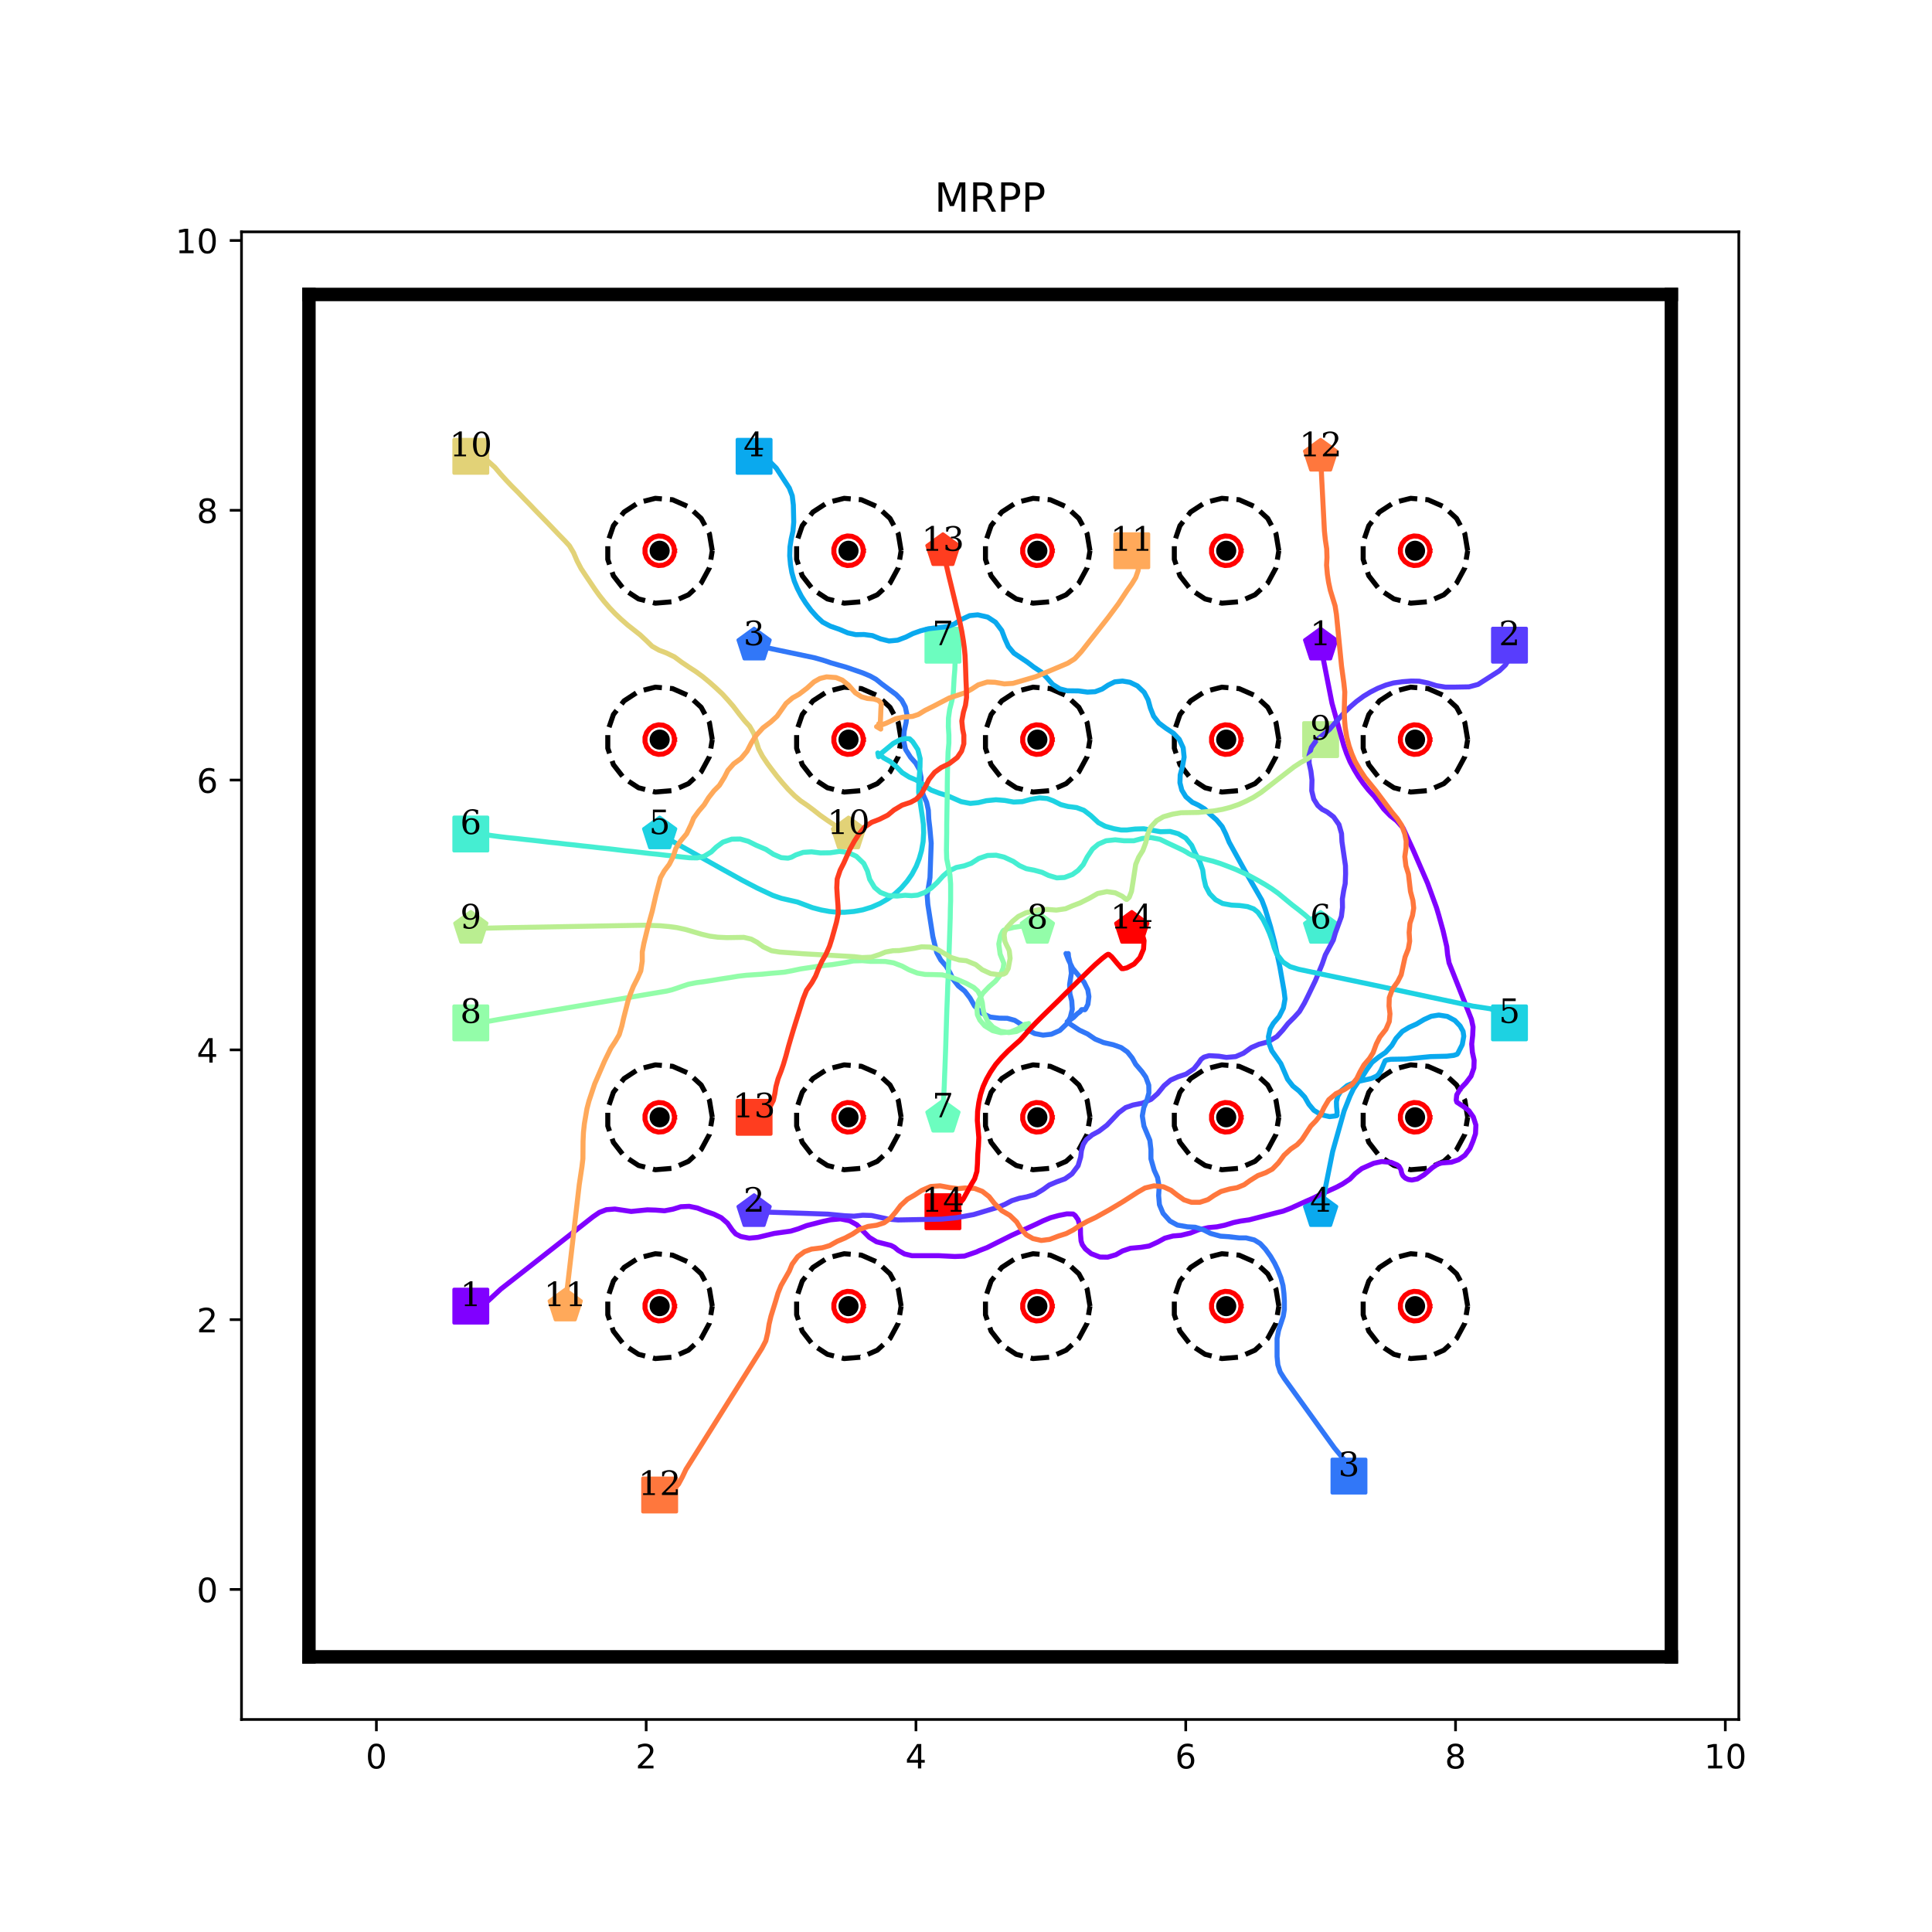 <?xml version="1.0" encoding="utf-8" standalone="no"?>
<!DOCTYPE svg PUBLIC "-//W3C//DTD SVG 1.1//EN"
  "http://www.w3.org/Graphics/SVG/1.1/DTD/svg11.dtd">
<!-- Created with matplotlib (http://matplotlib.org/) -->
<svg height="576pt" version="1.1" viewBox="0 0 576 576" width="576pt" xmlns="http://www.w3.org/2000/svg" xmlns:xlink="http://www.w3.org/1999/xlink">
 <defs>
  <style type="text/css">
*{stroke-linecap:butt;stroke-linejoin:round;}
  </style>
 </defs>
 <g id="figure_1">
  <g id="patch_1">
   <path d="M 0 576 
L 576 576 
L 576 0 
L 0 0 
z
" style="fill:#ffffff;"/>
  </g>
  <g id="axes_1">
   <g id="patch_2">
    <path d="M 72 512.64 
L 518.4 512.64 
L 518.4 69.12 
L 72 69.12 
z
" style="fill:#ffffff;"/>
   </g>
   <g id="matplotlib.axis_1">
    <g id="xtick_1">
     <g id="line2d_1">
      <defs>
       <path d="M 0 0 
L 0 3.5 
" id="m29a2bf85ab" style="stroke:#000000;stroke-width:0.8;"/>
      </defs>
      <g>
       <use style="stroke:#000000;stroke-width:0.8;" x="112.216" xlink:href="#m29a2bf85ab" y="512.64"/>
      </g>
     </g>
     <g id="text_1">
      <!-- 0 -->
      <defs>
       <path d="M 31.781 66.406 
Q 24.172 66.406 20.328 58.906 
Q 16.5 51.422 16.5 36.375 
Q 16.5 21.391 20.328 13.891 
Q 24.172 6.391 31.781 6.391 
Q 39.453 6.391 43.281 13.891 
Q 47.125 21.391 47.125 36.375 
Q 47.125 51.422 43.281 58.906 
Q 39.453 66.406 31.781 66.406 
z
M 31.781 74.219 
Q 44.047 74.219 50.516 64.516 
Q 56.984 54.828 56.984 36.375 
Q 56.984 17.969 50.516 8.266 
Q 44.047 -1.422 31.781 -1.422 
Q 19.531 -1.422 13.062 8.266 
Q 6.594 17.969 6.594 36.375 
Q 6.594 54.828 13.062 64.516 
Q 19.531 74.219 31.781 74.219 
z
" id="DejaVuSans-30"/>
      </defs>
      <g transform="translate(109.035 527.238)scale(0.1 -0.1)">
       <use xlink:href="#DejaVuSans-30"/>
      </g>
     </g>
    </g>
    <g id="xtick_2">
     <g id="line2d_2">
      <g>
       <use style="stroke:#000000;stroke-width:0.8;" x="192.649" xlink:href="#m29a2bf85ab" y="512.64"/>
      </g>
     </g>
     <g id="text_2">
      <!-- 2 -->
      <defs>
       <path d="M 19.188 8.297 
L 53.609 8.297 
L 53.609 0 
L 7.328 0 
L 7.328 8.297 
Q 12.938 14.109 22.625 23.891 
Q 32.328 33.688 34.812 36.531 
Q 39.547 41.844 41.422 45.531 
Q 43.312 49.219 43.312 52.781 
Q 43.312 58.594 39.234 62.25 
Q 35.156 65.922 28.609 65.922 
Q 23.969 65.922 18.812 64.312 
Q 13.672 62.703 7.812 59.422 
L 7.812 69.391 
Q 13.766 71.781 18.938 73 
Q 24.125 74.219 28.422 74.219 
Q 39.75 74.219 46.484 68.547 
Q 53.219 62.891 53.219 53.422 
Q 53.219 48.922 51.531 44.891 
Q 49.859 40.875 45.406 35.406 
Q 44.188 33.984 37.641 27.219 
Q 31.109 20.453 19.188 8.297 
z
" id="DejaVuSans-32"/>
      </defs>
      <g transform="translate(189.467 527.238)scale(0.1 -0.1)">
       <use xlink:href="#DejaVuSans-32"/>
      </g>
     </g>
    </g>
    <g id="xtick_3">
     <g id="line2d_3">
      <g>
       <use style="stroke:#000000;stroke-width:0.8;" x="273.081" xlink:href="#m29a2bf85ab" y="512.64"/>
      </g>
     </g>
     <g id="text_3">
      <!-- 4 -->
      <defs>
       <path d="M 37.797 64.312 
L 12.891 25.391 
L 37.797 25.391 
z
M 35.203 72.906 
L 47.609 72.906 
L 47.609 25.391 
L 58.016 25.391 
L 58.016 17.188 
L 47.609 17.188 
L 47.609 0 
L 37.797 0 
L 37.797 17.188 
L 4.891 17.188 
L 4.891 26.703 
z
" id="DejaVuSans-34"/>
      </defs>
      <g transform="translate(269.9 527.238)scale(0.1 -0.1)">
       <use xlink:href="#DejaVuSans-34"/>
      </g>
     </g>
    </g>
    <g id="xtick_4">
     <g id="line2d_4">
      <g>
       <use style="stroke:#000000;stroke-width:0.8;" x="353.514" xlink:href="#m29a2bf85ab" y="512.64"/>
      </g>
     </g>
     <g id="text_4">
      <!-- 6 -->
      <defs>
       <path d="M 33.016 40.375 
Q 26.375 40.375 22.484 35.828 
Q 18.609 31.297 18.609 23.391 
Q 18.609 15.531 22.484 10.953 
Q 26.375 6.391 33.016 6.391 
Q 39.656 6.391 43.531 10.953 
Q 47.406 15.531 47.406 23.391 
Q 47.406 31.297 43.531 35.828 
Q 39.656 40.375 33.016 40.375 
z
M 52.594 71.297 
L 52.594 62.312 
Q 48.875 64.062 45.094 64.984 
Q 41.312 65.922 37.594 65.922 
Q 27.828 65.922 22.672 59.328 
Q 17.531 52.734 16.797 39.406 
Q 19.672 43.656 24.016 45.922 
Q 28.375 48.188 33.594 48.188 
Q 44.578 48.188 50.953 41.516 
Q 57.328 34.859 57.328 23.391 
Q 57.328 12.156 50.688 5.359 
Q 44.047 -1.422 33.016 -1.422 
Q 20.359 -1.422 13.672 8.266 
Q 6.984 17.969 6.984 36.375 
Q 6.984 53.656 15.188 63.938 
Q 23.391 74.219 37.203 74.219 
Q 40.922 74.219 44.703 73.484 
Q 48.484 72.75 52.594 71.297 
z
" id="DejaVuSans-36"/>
      </defs>
      <g transform="translate(350.332 527.238)scale(0.1 -0.1)">
       <use xlink:href="#DejaVuSans-36"/>
      </g>
     </g>
    </g>
    <g id="xtick_5">
     <g id="line2d_5">
      <g>
       <use style="stroke:#000000;stroke-width:0.8;" x="433.946" xlink:href="#m29a2bf85ab" y="512.64"/>
      </g>
     </g>
     <g id="text_5">
      <!-- 8 -->
      <defs>
       <path d="M 31.781 34.625 
Q 24.75 34.625 20.719 30.859 
Q 16.703 27.094 16.703 20.516 
Q 16.703 13.922 20.719 10.156 
Q 24.75 6.391 31.781 6.391 
Q 38.812 6.391 42.859 10.172 
Q 46.922 13.969 46.922 20.516 
Q 46.922 27.094 42.891 30.859 
Q 38.875 34.625 31.781 34.625 
z
M 21.922 38.812 
Q 15.578 40.375 12.031 44.719 
Q 8.5 49.078 8.5 55.328 
Q 8.5 64.062 14.719 69.141 
Q 20.953 74.219 31.781 74.219 
Q 42.672 74.219 48.875 69.141 
Q 55.078 64.062 55.078 55.328 
Q 55.078 49.078 51.531 44.719 
Q 48 40.375 41.703 38.812 
Q 48.828 37.156 52.797 32.312 
Q 56.781 27.484 56.781 20.516 
Q 56.781 9.906 50.312 4.234 
Q 43.844 -1.422 31.781 -1.422 
Q 19.734 -1.422 13.25 4.234 
Q 6.781 9.906 6.781 20.516 
Q 6.781 27.484 10.781 32.312 
Q 14.797 37.156 21.922 38.812 
z
M 18.312 54.391 
Q 18.312 48.734 21.844 45.562 
Q 25.391 42.391 31.781 42.391 
Q 38.141 42.391 41.719 45.562 
Q 45.312 48.734 45.312 54.391 
Q 45.312 60.062 41.719 63.234 
Q 38.141 66.406 31.781 66.406 
Q 25.391 66.406 21.844 63.234 
Q 18.312 60.062 18.312 54.391 
z
" id="DejaVuSans-38"/>
      </defs>
      <g transform="translate(430.765 527.238)scale(0.1 -0.1)">
       <use xlink:href="#DejaVuSans-38"/>
      </g>
     </g>
    </g>
    <g id="xtick_6">
     <g id="line2d_6">
      <g>
       <use style="stroke:#000000;stroke-width:0.8;" x="514.378" xlink:href="#m29a2bf85ab" y="512.64"/>
      </g>
     </g>
     <g id="text_6">
      <!-- 10 -->
      <defs>
       <path d="M 12.406 8.297 
L 28.516 8.297 
L 28.516 63.922 
L 10.984 60.406 
L 10.984 69.391 
L 28.422 72.906 
L 38.281 72.906 
L 38.281 8.297 
L 54.391 8.297 
L 54.391 0 
L 12.406 0 
z
" id="DejaVuSans-31"/>
      </defs>
      <g transform="translate(508.016 527.238)scale(0.1 -0.1)">
       <use xlink:href="#DejaVuSans-31"/>
       <use x="63.623" xlink:href="#DejaVuSans-30"/>
      </g>
     </g>
    </g>
   </g>
   <g id="matplotlib.axis_2">
    <g id="ytick_1">
     <g id="line2d_7">
      <defs>
       <path d="M 0 0 
L -3.5 0 
" id="m110a34d4fc" style="stroke:#000000;stroke-width:0.8;"/>
      </defs>
      <g>
       <use style="stroke:#000000;stroke-width:0.8;" x="72" xlink:href="#m110a34d4fc" y="473.864"/>
      </g>
     </g>
     <g id="text_7">
      <!-- 0 -->
      <g transform="translate(58.638 477.663)scale(0.1 -0.1)">
       <use xlink:href="#DejaVuSans-30"/>
      </g>
     </g>
    </g>
    <g id="ytick_2">
     <g id="line2d_8">
      <g>
       <use style="stroke:#000000;stroke-width:0.8;" x="72" xlink:href="#m110a34d4fc" y="393.431"/>
      </g>
     </g>
     <g id="text_8">
      <!-- 2 -->
      <g transform="translate(58.638 397.231)scale(0.1 -0.1)">
       <use xlink:href="#DejaVuSans-32"/>
      </g>
     </g>
    </g>
    <g id="ytick_3">
     <g id="line2d_9">
      <g>
       <use style="stroke:#000000;stroke-width:0.8;" x="72" xlink:href="#m110a34d4fc" y="312.999"/>
      </g>
     </g>
     <g id="text_9">
      <!-- 4 -->
      <g transform="translate(58.638 316.798)scale(0.1 -0.1)">
       <use xlink:href="#DejaVuSans-34"/>
      </g>
     </g>
    </g>
    <g id="ytick_4">
     <g id="line2d_10">
      <g>
       <use style="stroke:#000000;stroke-width:0.8;" x="72" xlink:href="#m110a34d4fc" y="232.566"/>
      </g>
     </g>
     <g id="text_10">
      <!-- 6 -->
      <g transform="translate(58.638 236.366)scale(0.1 -0.1)">
       <use xlink:href="#DejaVuSans-36"/>
      </g>
     </g>
    </g>
    <g id="ytick_5">
     <g id="line2d_11">
      <g>
       <use style="stroke:#000000;stroke-width:0.8;" x="72" xlink:href="#m110a34d4fc" y="152.134"/>
      </g>
     </g>
     <g id="text_11">
      <!-- 8 -->
      <g transform="translate(58.638 155.933)scale(0.1 -0.1)">
       <use xlink:href="#DejaVuSans-38"/>
      </g>
     </g>
    </g>
    <g id="ytick_6">
     <g id="line2d_12">
      <g>
       <use style="stroke:#000000;stroke-width:0.8;" x="72" xlink:href="#m110a34d4fc" y="71.702"/>
      </g>
     </g>
     <g id="text_12">
      <!-- 10 -->
      <g transform="translate(52.275 75.501)scale(0.1 -0.1)">
       <use xlink:href="#DejaVuSans-31"/>
       <use x="63.623" xlink:href="#DejaVuSans-30"/>
      </g>
     </g>
    </g>
   </g>
   <g id="line2d_13">
    <path clip-path="url(#p7c74c98b8f)" d="M 140.368 389.41 
" style="fill:none;stroke:#1f77b4;stroke-linecap:square;stroke-width:1.5;"/>
    <defs>
     <path d="M -5 5 
L 5 5 
L 5 -5 
L -5 -5 
z
" id="m73728a02cd" style="stroke:#8000ff;stroke-linejoin:miter;"/>
    </defs>
    <g clip-path="url(#p7c74c98b8f)">
     <use style="fill:#8000ff;stroke:#8000ff;stroke-linejoin:miter;" x="140.368" xlink:href="#m73728a02cd" y="389.41"/>
    </g>
   </g>
   <g id="line2d_14">
    <path clip-path="url(#p7c74c98b8f)" d="M 393.73 192.35 
" style="fill:none;stroke:#ff7f0e;stroke-linecap:square;stroke-width:1.5;"/>
    <defs>
     <path d="M 0 -5 
L -4.755 -1.545 
L -2.939 4.045 
L 2.939 4.045 
L 4.755 -1.545 
z
" id="m8d86656421" style="stroke:#8000ff;stroke-linejoin:miter;"/>
    </defs>
    <g clip-path="url(#p7c74c98b8f)">
     <use style="fill:#8000ff;stroke:#8000ff;stroke-linejoin:miter;" x="393.73" xlink:href="#m8d86656421" y="192.35"/>
    </g>
   </g>
   <g id="line2d_15">
    <path clip-path="url(#p7c74c98b8f)" d="M 450.032 192.35 
" style="fill:none;stroke:#2ca02c;stroke-linecap:square;stroke-width:1.5;"/>
    <defs>
     <path d="M -5 5 
L 5 5 
L 5 -5 
L -5 -5 
z
" id="m593155f967" style="stroke:#583dfd;stroke-linejoin:miter;"/>
    </defs>
    <g clip-path="url(#p7c74c98b8f)">
     <use style="fill:#583dfd;stroke:#583dfd;stroke-linejoin:miter;" x="450.032" xlink:href="#m593155f967" y="192.35"/>
    </g>
   </g>
   <g id="line2d_16">
    <path clip-path="url(#p7c74c98b8f)" d="M 224.822 361.258 
" style="fill:none;stroke:#d62728;stroke-linecap:square;stroke-width:1.5;"/>
    <defs>
     <path d="M 0 -5 
L -4.755 -1.545 
L -2.939 4.045 
L 2.939 4.045 
L 4.755 -1.545 
z
" id="m2b24bb93d0" style="stroke:#583dfd;stroke-linejoin:miter;"/>
    </defs>
    <g clip-path="url(#p7c74c98b8f)">
     <use style="fill:#583dfd;stroke:#583dfd;stroke-linejoin:miter;" x="224.822" xlink:href="#m2b24bb93d0" y="361.258"/>
    </g>
   </g>
   <g id="line2d_17">
    <path clip-path="url(#p7c74c98b8f)" d="M 402.175 440.082 
" style="fill:none;stroke:#9467bd;stroke-linecap:square;stroke-width:1.5;"/>
    <defs>
     <path d="M -5 5 
L 5 5 
L 5 -5 
L -5 -5 
z
" id="m3cfc517ed9" style="stroke:#3177f8;stroke-linejoin:miter;"/>
    </defs>
    <g clip-path="url(#p7c74c98b8f)">
     <use style="fill:#3177f8;stroke:#3177f8;stroke-linejoin:miter;" x="402.175" xlink:href="#m3cfc517ed9" y="440.082"/>
    </g>
   </g>
   <g id="line2d_18">
    <path clip-path="url(#p7c74c98b8f)" d="M 224.822 192.35 
" style="fill:none;stroke:#8c564b;stroke-linecap:square;stroke-width:1.5;"/>
    <defs>
     <path d="M 0 -5 
L -4.755 -1.545 
L -2.939 4.045 
L 2.939 4.045 
L 4.755 -1.545 
z
" id="me87fe9cd1b" style="stroke:#3177f8;stroke-linejoin:miter;"/>
    </defs>
    <g clip-path="url(#p7c74c98b8f)">
     <use style="fill:#3177f8;stroke:#3177f8;stroke-linejoin:miter;" x="224.822" xlink:href="#me87fe9cd1b" y="192.35"/>
    </g>
   </g>
   <g id="line2d_19">
    <path clip-path="url(#p7c74c98b8f)" d="M 224.822 136.048 
" style="fill:none;stroke:#e377c2;stroke-linecap:square;stroke-width:1.5;"/>
    <defs>
     <path d="M -5 5 
L 5 5 
L 5 -5 
L -5 -5 
z
" id="m8b73abdda0" style="stroke:#0aa9ee;stroke-linejoin:miter;"/>
    </defs>
    <g clip-path="url(#p7c74c98b8f)">
     <use style="fill:#0aa9ee;stroke:#0aa9ee;stroke-linejoin:miter;" x="224.822" xlink:href="#m8b73abdda0" y="136.048"/>
    </g>
   </g>
   <g id="line2d_20">
    <path clip-path="url(#p7c74c98b8f)" d="M 393.73 361.258 
" style="fill:none;stroke:#7f7f7f;stroke-linecap:square;stroke-width:1.5;"/>
    <defs>
     <path d="M 0 -5 
L -4.755 -1.545 
L -2.939 4.045 
L 2.939 4.045 
L 4.755 -1.545 
z
" id="mcf4dd38ed9" style="stroke:#0aa9ee;stroke-linejoin:miter;"/>
    </defs>
    <g clip-path="url(#p7c74c98b8f)">
     <use style="fill:#0aa9ee;stroke:#0aa9ee;stroke-linejoin:miter;" x="393.73" xlink:href="#mcf4dd38ed9" y="361.258"/>
    </g>
   </g>
   <g id="line2d_21">
    <path clip-path="url(#p7c74c98b8f)" d="M 450.032 304.956 
" style="fill:none;stroke:#bcbd22;stroke-linecap:square;stroke-width:1.5;"/>
    <defs>
     <path d="M -5 5 
L 5 5 
L 5 -5 
L -5 -5 
z
" id="mcf4dd5b814" style="stroke:#1dd2e2;stroke-linejoin:miter;"/>
    </defs>
    <g clip-path="url(#p7c74c98b8f)">
     <use style="fill:#1dd2e2;stroke:#1dd2e2;stroke-linejoin:miter;" x="450.032" xlink:href="#mcf4dd5b814" y="304.956"/>
    </g>
   </g>
   <g id="line2d_22">
    <path clip-path="url(#p7c74c98b8f)" d="M 196.67 248.653 
" style="fill:none;stroke:#17becf;stroke-linecap:square;stroke-width:1.5;"/>
    <defs>
     <path d="M 0 -5 
L -4.755 -1.545 
L -2.939 4.045 
L 2.939 4.045 
L 4.755 -1.545 
z
" id="m949f559a3c" style="stroke:#1dd2e2;stroke-linejoin:miter;"/>
    </defs>
    <g clip-path="url(#p7c74c98b8f)">
     <use style="fill:#1dd2e2;stroke:#1dd2e2;stroke-linejoin:miter;" x="196.67" xlink:href="#m949f559a3c" y="248.653"/>
    </g>
   </g>
   <g id="line2d_23">
    <path clip-path="url(#p7c74c98b8f)" d="M 140.368 248.653 
" style="fill:none;stroke:#1f77b4;stroke-linecap:square;stroke-width:1.5;"/>
    <defs>
     <path d="M -5 5 
L 5 5 
L 5 -5 
L -5 -5 
z
" id="m98e648471a" style="stroke:#45eed2;stroke-linejoin:miter;"/>
    </defs>
    <g clip-path="url(#p7c74c98b8f)">
     <use style="fill:#45eed2;stroke:#45eed2;stroke-linejoin:miter;" x="140.368" xlink:href="#m98e648471a" y="248.653"/>
    </g>
   </g>
   <g id="line2d_24">
    <path clip-path="url(#p7c74c98b8f)" d="M 393.73 276.804 
" style="fill:none;stroke:#ff7f0e;stroke-linecap:square;stroke-width:1.5;"/>
    <defs>
     <path d="M 0 -5 
L -4.755 -1.545 
L -2.939 4.045 
L 2.939 4.045 
L 4.755 -1.545 
z
" id="m8c0c353a36" style="stroke:#45eed2;stroke-linejoin:miter;"/>
    </defs>
    <g clip-path="url(#p7c74c98b8f)">
     <use style="fill:#45eed2;stroke:#45eed2;stroke-linejoin:miter;" x="393.73" xlink:href="#m8c0c353a36" y="276.804"/>
    </g>
   </g>
   <g id="line2d_25">
    <path clip-path="url(#p7c74c98b8f)" d="M 281.124 192.35 
" style="fill:none;stroke:#2ca02c;stroke-linecap:square;stroke-width:1.5;"/>
    <defs>
     <path d="M -5 5 
L 5 5 
L 5 -5 
L -5 -5 
z
" id="mc3322edd9a" style="stroke:#6cfdbf;stroke-linejoin:miter;"/>
    </defs>
    <g clip-path="url(#p7c74c98b8f)">
     <use style="fill:#6cfdbf;stroke:#6cfdbf;stroke-linejoin:miter;" x="281.124" xlink:href="#mc3322edd9a" y="192.35"/>
    </g>
   </g>
   <g id="line2d_26">
    <path clip-path="url(#p7c74c98b8f)" d="M 281.124 333.107 
" style="fill:none;stroke:#d62728;stroke-linecap:square;stroke-width:1.5;"/>
    <defs>
     <path d="M 0 -5 
L -4.755 -1.545 
L -2.939 4.045 
L 2.939 4.045 
L 4.755 -1.545 
z
" id="md5421da135" style="stroke:#6cfdbf;stroke-linejoin:miter;"/>
    </defs>
    <g clip-path="url(#p7c74c98b8f)">
     <use style="fill:#6cfdbf;stroke:#6cfdbf;stroke-linejoin:miter;" x="281.124" xlink:href="#md5421da135" y="333.107"/>
    </g>
   </g>
   <g id="line2d_27">
    <path clip-path="url(#p7c74c98b8f)" d="M 140.368 304.956 
" style="fill:none;stroke:#9467bd;stroke-linecap:square;stroke-width:1.5;"/>
    <defs>
     <path d="M -5 5 
L 5 5 
L 5 -5 
L -5 -5 
z
" id="me75c72125d" style="stroke:#93fda9;stroke-linejoin:miter;"/>
    </defs>
    <g clip-path="url(#p7c74c98b8f)">
     <use style="fill:#93fda9;stroke:#93fda9;stroke-linejoin:miter;" x="140.368" xlink:href="#me75c72125d" y="304.956"/>
    </g>
   </g>
   <g id="line2d_28">
    <path clip-path="url(#p7c74c98b8f)" d="M 309.276 276.804 
" style="fill:none;stroke:#8c564b;stroke-linecap:square;stroke-width:1.5;"/>
    <defs>
     <path d="M 0 -5 
L -4.755 -1.545 
L -2.939 4.045 
L 2.939 4.045 
L 4.755 -1.545 
z
" id="mc3bb65f407" style="stroke:#93fda9;stroke-linejoin:miter;"/>
    </defs>
    <g clip-path="url(#p7c74c98b8f)">
     <use style="fill:#93fda9;stroke:#93fda9;stroke-linejoin:miter;" x="309.276" xlink:href="#mc3bb65f407" y="276.804"/>
    </g>
   </g>
   <g id="line2d_29">
    <path clip-path="url(#p7c74c98b8f)" d="M 393.73 220.502 
" style="fill:none;stroke:#e377c2;stroke-linecap:square;stroke-width:1.5;"/>
    <defs>
     <path d="M -5 5 
L 5 5 
L 5 -5 
L -5 -5 
z
" id="m5716c6bad6" style="stroke:#baee91;stroke-linejoin:miter;"/>
    </defs>
    <g clip-path="url(#p7c74c98b8f)">
     <use style="fill:#baee91;stroke:#baee91;stroke-linejoin:miter;" x="393.73" xlink:href="#m5716c6bad6" y="220.502"/>
    </g>
   </g>
   <g id="line2d_30">
    <path clip-path="url(#p7c74c98b8f)" d="M 140.368 276.804 
" style="fill:none;stroke:#7f7f7f;stroke-linecap:square;stroke-width:1.5;"/>
    <defs>
     <path d="M 0 -5 
L -4.755 -1.545 
L -2.939 4.045 
L 2.939 4.045 
L 4.755 -1.545 
z
" id="mde2a4d50e2" style="stroke:#baee91;stroke-linejoin:miter;"/>
    </defs>
    <g clip-path="url(#p7c74c98b8f)">
     <use style="fill:#baee91;stroke:#baee91;stroke-linejoin:miter;" x="140.368" xlink:href="#mde2a4d50e2" y="276.804"/>
    </g>
   </g>
   <g id="line2d_31">
    <path clip-path="url(#p7c74c98b8f)" d="M 140.368 136.048 
" style="fill:none;stroke:#bcbd22;stroke-linecap:square;stroke-width:1.5;"/>
    <defs>
     <path d="M -5 5 
L 5 5 
L 5 -5 
L -5 -5 
z
" id="m920e7c99b1" style="stroke:#e2d277;stroke-linejoin:miter;"/>
    </defs>
    <g clip-path="url(#p7c74c98b8f)">
     <use style="fill:#e2d277;stroke:#e2d277;stroke-linejoin:miter;" x="140.368" xlink:href="#m920e7c99b1" y="136.048"/>
    </g>
   </g>
   <g id="line2d_32">
    <path clip-path="url(#p7c74c98b8f)" d="M 252.973 248.653 
" style="fill:none;stroke:#17becf;stroke-linecap:square;stroke-width:1.5;"/>
    <defs>
     <path d="M 0 -5 
L -4.755 -1.545 
L -2.939 4.045 
L 2.939 4.045 
L 4.755 -1.545 
z
" id="m311e61f2f8" style="stroke:#e2d277;stroke-linejoin:miter;"/>
    </defs>
    <g clip-path="url(#p7c74c98b8f)">
     <use style="fill:#e2d277;stroke:#e2d277;stroke-linejoin:miter;" x="252.973" xlink:href="#m311e61f2f8" y="248.653"/>
    </g>
   </g>
   <g id="line2d_33">
    <path clip-path="url(#p7c74c98b8f)" d="M 337.427 164.199 
" style="fill:none;stroke:#1f77b4;stroke-linecap:square;stroke-width:1.5;"/>
    <defs>
     <path d="M -5 5 
L 5 5 
L 5 -5 
L -5 -5 
z
" id="ma4d17f52cf" style="stroke:#ffa95a;stroke-linejoin:miter;"/>
    </defs>
    <g clip-path="url(#p7c74c98b8f)">
     <use style="fill:#ffa95a;stroke:#ffa95a;stroke-linejoin:miter;" x="337.427" xlink:href="#ma4d17f52cf" y="164.199"/>
    </g>
   </g>
   <g id="line2d_34">
    <path clip-path="url(#p7c74c98b8f)" d="M 168.519 389.41 
" style="fill:none;stroke:#ff7f0e;stroke-linecap:square;stroke-width:1.5;"/>
    <defs>
     <path d="M 0 -5 
L -4.755 -1.545 
L -2.939 4.045 
L 2.939 4.045 
L 4.755 -1.545 
z
" id="me0d1a6776e" style="stroke:#ffa95a;stroke-linejoin:miter;"/>
    </defs>
    <g clip-path="url(#p7c74c98b8f)">
     <use style="fill:#ffa95a;stroke:#ffa95a;stroke-linejoin:miter;" x="168.519" xlink:href="#me0d1a6776e" y="389.41"/>
    </g>
   </g>
   <g id="line2d_35">
    <path clip-path="url(#p7c74c98b8f)" d="M 196.67 445.712 
" style="fill:none;stroke:#2ca02c;stroke-linecap:square;stroke-width:1.5;"/>
    <defs>
     <path d="M -5 5 
L 5 5 
L 5 -5 
L -5 -5 
z
" id="m6de12b2e1b" style="stroke:#ff773d;stroke-linejoin:miter;"/>
    </defs>
    <g clip-path="url(#p7c74c98b8f)">
     <use style="fill:#ff773d;stroke:#ff773d;stroke-linejoin:miter;" x="196.67" xlink:href="#m6de12b2e1b" y="445.712"/>
    </g>
   </g>
   <g id="line2d_36">
    <path clip-path="url(#p7c74c98b8f)" d="M 393.73 136.048 
" style="fill:none;stroke:#d62728;stroke-linecap:square;stroke-width:1.5;"/>
    <defs>
     <path d="M 0 -5 
L -4.755 -1.545 
L -2.939 4.045 
L 2.939 4.045 
L 4.755 -1.545 
z
" id="m02f66394b4" style="stroke:#ff773d;stroke-linejoin:miter;"/>
    </defs>
    <g clip-path="url(#p7c74c98b8f)">
     <use style="fill:#ff773d;stroke:#ff773d;stroke-linejoin:miter;" x="393.73" xlink:href="#m02f66394b4" y="136.048"/>
    </g>
   </g>
   <g id="line2d_37">
    <path clip-path="url(#p7c74c98b8f)" d="M 224.822 333.107 
" style="fill:none;stroke:#9467bd;stroke-linecap:square;stroke-width:1.5;"/>
    <defs>
     <path d="M -5 5 
L 5 5 
L 5 -5 
L -5 -5 
z
" id="m48eebe6987" style="stroke:#ff3d1f;stroke-linejoin:miter;"/>
    </defs>
    <g clip-path="url(#p7c74c98b8f)">
     <use style="fill:#ff3d1f;stroke:#ff3d1f;stroke-linejoin:miter;" x="224.822" xlink:href="#m48eebe6987" y="333.107"/>
    </g>
   </g>
   <g id="line2d_38">
    <path clip-path="url(#p7c74c98b8f)" d="M 281.124 164.199 
" style="fill:none;stroke:#8c564b;stroke-linecap:square;stroke-width:1.5;"/>
    <defs>
     <path d="M 0 -5 
L -4.755 -1.545 
L -2.939 4.045 
L 2.939 4.045 
L 4.755 -1.545 
z
" id="m71ff9bb36d" style="stroke:#ff3d1f;stroke-linejoin:miter;"/>
    </defs>
    <g clip-path="url(#p7c74c98b8f)">
     <use style="fill:#ff3d1f;stroke:#ff3d1f;stroke-linejoin:miter;" x="281.124" xlink:href="#m71ff9bb36d" y="164.199"/>
    </g>
   </g>
   <g id="line2d_39">
    <path clip-path="url(#p7c74c98b8f)" d="M 281.124 361.258 
" style="fill:none;stroke:#e377c2;stroke-linecap:square;stroke-width:1.5;"/>
    <defs>
     <path d="M -5 5 
L 5 5 
L 5 -5 
L -5 -5 
z
" id="me936e39f78" style="stroke:#ff0000;stroke-linejoin:miter;"/>
    </defs>
    <g clip-path="url(#p7c74c98b8f)">
     <use style="fill:#ff0000;stroke:#ff0000;stroke-linejoin:miter;" x="281.124" xlink:href="#me936e39f78" y="361.258"/>
    </g>
   </g>
   <g id="line2d_40">
    <path clip-path="url(#p7c74c98b8f)" d="M 337.427 276.804 
" style="fill:none;stroke:#7f7f7f;stroke-linecap:square;stroke-width:1.5;"/>
    <defs>
     <path d="M 0 -5 
L -4.755 -1.545 
L -2.939 4.045 
L 2.939 4.045 
L 4.755 -1.545 
z
" id="m3cfdd3c45d" style="stroke:#ff0000;stroke-linejoin:miter;"/>
    </defs>
    <g clip-path="url(#p7c74c98b8f)">
     <use style="fill:#ff0000;stroke:#ff0000;stroke-linejoin:miter;" x="337.427" xlink:href="#m3cfdd3c45d" y="276.804"/>
    </g>
   </g>
   <g id="line2d_41">
    <defs>
     <path d="M 0 2.5 
C 0.663 2.5 1.299 2.237 1.768 1.768 
C 2.237 1.299 2.5 0.663 2.5 0 
C 2.5 -0.663 2.237 -1.299 1.768 -1.768 
C 1.299 -2.237 0.663 -2.5 0 -2.5 
C -0.663 -2.5 -1.299 -2.237 -1.768 -1.768 
C -2.237 -1.299 -2.5 -0.663 -2.5 0 
C -2.5 0.663 -2.237 1.299 -1.768 1.768 
C -1.299 2.237 -0.663 2.5 0 2.5 
z
" id="m5003ad14f5" style="stroke:#000000;"/>
    </defs>
    <g clip-path="url(#p7c74c98b8f)">
     <use style="stroke:#000000;" x="196.67" xlink:href="#m5003ad14f5" y="389.41"/>
     <use style="stroke:#000000;" x="196.67" xlink:href="#m5003ad14f5" y="333.107"/>
     <use style="stroke:#000000;" x="252.973" xlink:href="#m5003ad14f5" y="389.41"/>
     <use style="stroke:#000000;" x="252.973" xlink:href="#m5003ad14f5" y="333.107"/>
     <use style="stroke:#000000;" x="309.276" xlink:href="#m5003ad14f5" y="389.41"/>
     <use style="stroke:#000000;" x="309.276" xlink:href="#m5003ad14f5" y="333.107"/>
     <use style="stroke:#000000;" x="365.578" xlink:href="#m5003ad14f5" y="389.41"/>
     <use style="stroke:#000000;" x="365.578" xlink:href="#m5003ad14f5" y="333.107"/>
     <use style="stroke:#000000;" x="421.881" xlink:href="#m5003ad14f5" y="389.41"/>
     <use style="stroke:#000000;" x="421.881" xlink:href="#m5003ad14f5" y="333.107"/>
     <use style="stroke:#000000;" x="196.67" xlink:href="#m5003ad14f5" y="220.502"/>
     <use style="stroke:#000000;" x="196.67" xlink:href="#m5003ad14f5" y="164.199"/>
     <use style="stroke:#000000;" x="252.973" xlink:href="#m5003ad14f5" y="220.502"/>
     <use style="stroke:#000000;" x="252.973" xlink:href="#m5003ad14f5" y="164.199"/>
     <use style="stroke:#000000;" x="309.276" xlink:href="#m5003ad14f5" y="220.502"/>
     <use style="stroke:#000000;" x="309.276" xlink:href="#m5003ad14f5" y="164.199"/>
     <use style="stroke:#000000;" x="365.578" xlink:href="#m5003ad14f5" y="220.502"/>
     <use style="stroke:#000000;" x="365.578" xlink:href="#m5003ad14f5" y="164.199"/>
     <use style="stroke:#000000;" x="421.881" xlink:href="#m5003ad14f5" y="220.502"/>
     <use style="stroke:#000000;" x="421.881" xlink:href="#m5003ad14f5" y="164.199"/>
    </g>
   </g>
   <g id="line2d_42">
    <path clip-path="url(#p7c74c98b8f)" d="M 212.355 389.41 
L 211.505 384.317 
L 209.047 379.776 
L 205.249 376.279 
L 200.521 374.205 
L 195.375 373.779 
L 190.37 375.046 
L 186.048 377.87 
L 182.876 381.945 
L 181.2 386.828 
L 181.2 391.991 
L 182.876 396.875 
L 186.048 400.949 
L 190.37 403.773 
L 195.375 405.04 
L 200.521 404.614 
L 205.249 402.54 
L 209.047 399.043 
L 211.505 394.502 
L 212.355 389.41 
" style="fill:none;stroke:#000000;stroke-dasharray:5.55,2.4;stroke-dashoffset:0;stroke-width:1.5;"/>
   </g>
   <g id="line2d_43">
    <path clip-path="url(#p7c74c98b8f)" d="M 201.094 389.41 
L 200.854 387.973 
L 200.161 386.693 
L 199.09 385.706 
L 197.756 385.121 
L 196.305 385.001 
L 194.893 385.359 
L 193.674 386.155 
L 192.78 387.304 
L 192.307 388.682 
L 192.307 390.138 
L 192.78 391.515 
L 193.674 392.664 
L 194.893 393.461 
L 196.305 393.818 
L 197.756 393.698 
L 199.09 393.113 
L 200.161 392.127 
L 200.854 390.846 
L 201.094 389.41 
" style="fill:none;stroke:#ff0000;stroke-linecap:square;stroke-width:1.5;"/>
   </g>
   <g id="line2d_44">
    <path clip-path="url(#p7c74c98b8f)" d="M 212.355 333.107 
L 211.505 328.014 
L 209.047 323.474 
L 205.249 319.977 
L 200.521 317.903 
L 195.375 317.476 
L 190.37 318.744 
L 186.048 321.568 
L 182.876 325.642 
L 181.2 330.525 
L 181.2 335.689 
L 182.876 340.572 
L 186.048 344.646 
L 190.37 347.47 
L 195.375 348.738 
L 200.521 348.311 
L 205.249 346.237 
L 209.047 342.741 
L 211.505 338.2 
L 212.355 333.107 
" style="fill:none;stroke:#000000;stroke-dasharray:5.55,2.4;stroke-dashoffset:0;stroke-width:1.5;"/>
   </g>
   <g id="line2d_45">
    <path clip-path="url(#p7c74c98b8f)" d="M 201.094 333.107 
L 200.854 331.671 
L 200.161 330.39 
L 199.09 329.404 
L 197.756 328.819 
L 196.305 328.698 
L 194.893 329.056 
L 193.674 329.852 
L 192.78 331.002 
L 192.307 332.379 
L 192.307 333.835 
L 192.78 335.213 
L 193.674 336.362 
L 194.893 337.158 
L 196.305 337.516 
L 197.756 337.395 
L 199.09 336.81 
L 200.161 335.824 
L 200.854 334.543 
L 201.094 333.107 
" style="fill:none;stroke:#ff0000;stroke-linecap:square;stroke-width:1.5;"/>
   </g>
   <g id="line2d_46">
    <path clip-path="url(#p7c74c98b8f)" d="M 268.657 389.41 
L 267.807 384.317 
L 265.35 379.776 
L 261.551 376.279 
L 256.823 374.205 
L 251.678 373.779 
L 246.673 375.046 
L 242.35 377.87 
L 239.179 381.945 
L 237.503 386.828 
L 237.503 391.991 
L 239.179 396.875 
L 242.35 400.949 
L 246.673 403.773 
L 251.678 405.04 
L 256.823 404.614 
L 261.551 402.54 
L 265.35 399.043 
L 267.807 394.502 
L 268.657 389.41 
" style="fill:none;stroke:#000000;stroke-dasharray:5.55,2.4;stroke-dashoffset:0;stroke-width:1.5;"/>
   </g>
   <g id="line2d_47">
    <path clip-path="url(#p7c74c98b8f)" d="M 257.397 389.41 
L 257.157 387.973 
L 256.464 386.693 
L 255.393 385.706 
L 254.059 385.121 
L 252.608 385.001 
L 251.196 385.359 
L 249.977 386.155 
L 249.082 387.304 
L 248.61 388.682 
L 248.61 390.138 
L 249.082 391.515 
L 249.977 392.664 
L 251.196 393.461 
L 252.608 393.818 
L 254.059 393.698 
L 255.393 393.113 
L 256.464 392.127 
L 257.157 390.846 
L 257.397 389.41 
" style="fill:none;stroke:#ff0000;stroke-linecap:square;stroke-width:1.5;"/>
   </g>
   <g id="line2d_48">
    <path clip-path="url(#p7c74c98b8f)" d="M 268.657 333.107 
L 267.807 328.014 
L 265.35 323.474 
L 261.551 319.977 
L 256.823 317.903 
L 251.678 317.476 
L 246.673 318.744 
L 242.35 321.568 
L 239.179 325.642 
L 237.503 330.525 
L 237.503 335.689 
L 239.179 340.572 
L 242.35 344.646 
L 246.673 347.47 
L 251.678 348.738 
L 256.823 348.311 
L 261.551 346.237 
L 265.35 342.741 
L 267.807 338.2 
L 268.657 333.107 
" style="fill:none;stroke:#000000;stroke-dasharray:5.55,2.4;stroke-dashoffset:0;stroke-width:1.5;"/>
   </g>
   <g id="line2d_49">
    <path clip-path="url(#p7c74c98b8f)" d="M 257.397 333.107 
L 257.157 331.671 
L 256.464 330.39 
L 255.393 329.404 
L 254.059 328.819 
L 252.608 328.698 
L 251.196 329.056 
L 249.977 329.852 
L 249.082 331.002 
L 248.61 332.379 
L 248.61 333.835 
L 249.082 335.213 
L 249.977 336.362 
L 251.196 337.158 
L 252.608 337.516 
L 254.059 337.395 
L 255.393 336.81 
L 256.464 335.824 
L 257.157 334.543 
L 257.397 333.107 
" style="fill:none;stroke:#ff0000;stroke-linecap:square;stroke-width:1.5;"/>
   </g>
   <g id="line2d_50">
    <path clip-path="url(#p7c74c98b8f)" d="M 324.96 389.41 
L 324.11 384.317 
L 321.653 379.776 
L 317.854 376.279 
L 313.126 374.205 
L 307.98 373.779 
L 302.975 375.046 
L 298.653 377.87 
L 295.482 381.945 
L 293.805 386.828 
L 293.805 391.991 
L 295.482 396.875 
L 298.653 400.949 
L 302.975 403.773 
L 307.98 405.04 
L 313.126 404.614 
L 317.854 402.54 
L 321.653 399.043 
L 324.11 394.502 
L 324.96 389.41 
" style="fill:none;stroke:#000000;stroke-dasharray:5.55,2.4;stroke-dashoffset:0;stroke-width:1.5;"/>
   </g>
   <g id="line2d_51">
    <path clip-path="url(#p7c74c98b8f)" d="M 313.699 389.41 
L 313.46 387.973 
L 312.767 386.693 
L 311.695 385.706 
L 310.362 385.121 
L 308.91 385.001 
L 307.499 385.359 
L 306.28 386.155 
L 305.385 387.304 
L 304.912 388.682 
L 304.912 390.138 
L 305.385 391.515 
L 306.28 392.664 
L 307.499 393.461 
L 308.91 393.818 
L 310.362 393.698 
L 311.695 393.113 
L 312.767 392.127 
L 313.46 390.846 
L 313.699 389.41 
" style="fill:none;stroke:#ff0000;stroke-linecap:square;stroke-width:1.5;"/>
   </g>
   <g id="line2d_52">
    <path clip-path="url(#p7c74c98b8f)" d="M 324.96 333.107 
L 324.11 328.014 
L 321.653 323.474 
L 317.854 319.977 
L 313.126 317.903 
L 307.98 317.476 
L 302.975 318.744 
L 298.653 321.568 
L 295.482 325.642 
L 293.805 330.525 
L 293.805 335.689 
L 295.482 340.572 
L 298.653 344.646 
L 302.975 347.47 
L 307.98 348.738 
L 313.126 348.311 
L 317.854 346.237 
L 321.653 342.741 
L 324.11 338.2 
L 324.96 333.107 
" style="fill:none;stroke:#000000;stroke-dasharray:5.55,2.4;stroke-dashoffset:0;stroke-width:1.5;"/>
   </g>
   <g id="line2d_53">
    <path clip-path="url(#p7c74c98b8f)" d="M 313.699 333.107 
L 313.46 331.671 
L 312.767 330.39 
L 311.695 329.404 
L 310.362 328.819 
L 308.91 328.698 
L 307.499 329.056 
L 306.28 329.852 
L 305.385 331.002 
L 304.912 332.379 
L 304.912 333.835 
L 305.385 335.213 
L 306.28 336.362 
L 307.499 337.158 
L 308.91 337.516 
L 310.362 337.395 
L 311.695 336.81 
L 312.767 335.824 
L 313.46 334.543 
L 313.699 333.107 
" style="fill:none;stroke:#ff0000;stroke-linecap:square;stroke-width:1.5;"/>
   </g>
   <g id="line2d_54">
    <path clip-path="url(#p7c74c98b8f)" d="M 381.263 389.41 
L 380.413 384.317 
L 377.956 379.776 
L 374.157 376.279 
L 369.429 374.205 
L 364.283 373.779 
L 359.278 375.046 
L 354.956 377.87 
L 351.784 381.945 
L 350.108 386.828 
L 350.108 391.991 
L 351.784 396.875 
L 354.956 400.949 
L 359.278 403.773 
L 364.283 405.04 
L 369.429 404.614 
L 374.157 402.54 
L 377.956 399.043 
L 380.413 394.502 
L 381.263 389.41 
" style="fill:none;stroke:#000000;stroke-dasharray:5.55,2.4;stroke-dashoffset:0;stroke-width:1.5;"/>
   </g>
   <g id="line2d_55">
    <path clip-path="url(#p7c74c98b8f)" d="M 370.002 389.41 
L 369.762 387.973 
L 369.069 386.693 
L 367.998 385.706 
L 366.664 385.121 
L 365.213 385.001 
L 363.801 385.359 
L 362.582 386.155 
L 361.688 387.304 
L 361.215 388.682 
L 361.215 390.138 
L 361.688 391.515 
L 362.582 392.664 
L 363.801 393.461 
L 365.213 393.818 
L 366.664 393.698 
L 367.998 393.113 
L 369.069 392.127 
L 369.762 390.846 
L 370.002 389.41 
" style="fill:none;stroke:#ff0000;stroke-linecap:square;stroke-width:1.5;"/>
   </g>
   <g id="line2d_56">
    <path clip-path="url(#p7c74c98b8f)" d="M 381.263 333.107 
L 380.413 328.014 
L 377.956 323.474 
L 374.157 319.977 
L 369.429 317.903 
L 364.283 317.476 
L 359.278 318.744 
L 354.956 321.568 
L 351.784 325.642 
L 350.108 330.525 
L 350.108 335.689 
L 351.784 340.572 
L 354.956 344.646 
L 359.278 347.47 
L 364.283 348.738 
L 369.429 348.311 
L 374.157 346.237 
L 377.956 342.741 
L 380.413 338.2 
L 381.263 333.107 
" style="fill:none;stroke:#000000;stroke-dasharray:5.55,2.4;stroke-dashoffset:0;stroke-width:1.5;"/>
   </g>
   <g id="line2d_57">
    <path clip-path="url(#p7c74c98b8f)" d="M 370.002 333.107 
L 369.762 331.671 
L 369.069 330.39 
L 367.998 329.404 
L 366.664 328.819 
L 365.213 328.698 
L 363.801 329.056 
L 362.582 329.852 
L 361.688 331.002 
L 361.215 332.379 
L 361.215 333.835 
L 361.688 335.213 
L 362.582 336.362 
L 363.801 337.158 
L 365.213 337.516 
L 366.664 337.395 
L 367.998 336.81 
L 369.069 335.824 
L 369.762 334.543 
L 370.002 333.107 
" style="fill:none;stroke:#ff0000;stroke-linecap:square;stroke-width:1.5;"/>
   </g>
   <g id="line2d_58">
    <path clip-path="url(#p7c74c98b8f)" d="M 437.565 389.41 
L 436.716 384.317 
L 434.258 379.776 
L 430.46 376.279 
L 425.731 374.205 
L 420.586 373.779 
L 415.581 375.046 
L 411.258 377.87 
L 408.087 381.945 
L 406.411 386.828 
L 406.411 391.991 
L 408.087 396.875 
L 411.258 400.949 
L 415.581 403.773 
L 420.586 405.04 
L 425.731 404.614 
L 430.46 402.54 
L 434.258 399.043 
L 436.716 394.502 
L 437.565 389.41 
" style="fill:none;stroke:#000000;stroke-dasharray:5.55,2.4;stroke-dashoffset:0;stroke-width:1.5;"/>
   </g>
   <g id="line2d_59">
    <path clip-path="url(#p7c74c98b8f)" d="M 426.305 389.41 
L 426.065 387.973 
L 425.372 386.693 
L 424.301 385.706 
L 422.967 385.121 
L 421.516 385.001 
L 420.104 385.359 
L 418.885 386.155 
L 417.99 387.304 
L 417.518 388.682 
L 417.518 390.138 
L 417.99 391.515 
L 418.885 392.664 
L 420.104 393.461 
L 421.516 393.818 
L 422.967 393.698 
L 424.301 393.113 
L 425.372 392.127 
L 426.065 390.846 
L 426.305 389.41 
" style="fill:none;stroke:#ff0000;stroke-linecap:square;stroke-width:1.5;"/>
   </g>
   <g id="line2d_60">
    <path clip-path="url(#p7c74c98b8f)" d="M 437.565 333.107 
L 436.716 328.014 
L 434.258 323.474 
L 430.46 319.977 
L 425.731 317.903 
L 420.586 317.476 
L 415.581 318.744 
L 411.258 321.568 
L 408.087 325.642 
L 406.411 330.525 
L 406.411 335.689 
L 408.087 340.572 
L 411.258 344.646 
L 415.581 347.47 
L 420.586 348.738 
L 425.731 348.311 
L 430.46 346.237 
L 434.258 342.741 
L 436.716 338.2 
L 437.565 333.107 
" style="fill:none;stroke:#000000;stroke-dasharray:5.55,2.4;stroke-dashoffset:0;stroke-width:1.5;"/>
   </g>
   <g id="line2d_61">
    <path clip-path="url(#p7c74c98b8f)" d="M 426.305 333.107 
L 426.065 331.671 
L 425.372 330.39 
L 424.301 329.404 
L 422.967 328.819 
L 421.516 328.698 
L 420.104 329.056 
L 418.885 329.852 
L 417.99 331.002 
L 417.518 332.379 
L 417.518 333.835 
L 417.99 335.213 
L 418.885 336.362 
L 420.104 337.158 
L 421.516 337.516 
L 422.967 337.395 
L 424.301 336.81 
L 425.372 335.824 
L 426.065 334.543 
L 426.305 333.107 
" style="fill:none;stroke:#ff0000;stroke-linecap:square;stroke-width:1.5;"/>
   </g>
   <g id="line2d_62">
    <path clip-path="url(#p7c74c98b8f)" d="M 212.355 220.502 
L 211.505 215.409 
L 209.047 210.868 
L 205.249 207.371 
L 200.521 205.297 
L 195.375 204.871 
L 190.37 206.138 
L 186.048 208.962 
L 182.876 213.037 
L 181.2 217.92 
L 181.2 223.083 
L 182.876 227.967 
L 186.048 232.041 
L 190.37 234.865 
L 195.375 236.132 
L 200.521 235.706 
L 205.249 233.632 
L 209.047 230.135 
L 211.505 225.594 
L 212.355 220.502 
" style="fill:none;stroke:#000000;stroke-dasharray:5.55,2.4;stroke-dashoffset:0;stroke-width:1.5;"/>
   </g>
   <g id="line2d_63">
    <path clip-path="url(#p7c74c98b8f)" d="M 201.094 220.502 
L 200.854 219.065 
L 200.161 217.784 
L 199.09 216.798 
L 197.756 216.213 
L 196.305 216.093 
L 194.893 216.45 
L 193.674 217.247 
L 192.78 218.396 
L 192.307 219.773 
L 192.307 221.23 
L 192.78 222.607 
L 193.674 223.756 
L 194.893 224.553 
L 196.305 224.91 
L 197.756 224.79 
L 199.09 224.205 
L 200.161 223.219 
L 200.854 221.938 
L 201.094 220.502 
" style="fill:none;stroke:#ff0000;stroke-linecap:square;stroke-width:1.5;"/>
   </g>
   <g id="line2d_64">
    <path clip-path="url(#p7c74c98b8f)" d="M 212.355 164.199 
L 211.505 159.106 
L 209.047 154.565 
L 205.249 151.069 
L 200.521 148.995 
L 195.375 148.568 
L 190.37 149.836 
L 186.048 152.66 
L 182.876 156.734 
L 181.2 161.617 
L 181.2 166.78 
L 182.876 171.664 
L 186.048 175.738 
L 190.37 178.562 
L 195.375 179.83 
L 200.521 179.403 
L 205.249 177.329 
L 209.047 173.832 
L 211.505 169.292 
L 212.355 164.199 
" style="fill:none;stroke:#000000;stroke-dasharray:5.55,2.4;stroke-dashoffset:0;stroke-width:1.5;"/>
   </g>
   <g id="line2d_65">
    <path clip-path="url(#p7c74c98b8f)" d="M 201.094 164.199 
L 200.854 162.763 
L 200.161 161.482 
L 199.09 160.495 
L 197.756 159.911 
L 196.305 159.79 
L 194.893 160.148 
L 193.674 160.944 
L 192.78 162.093 
L 192.307 163.471 
L 192.307 164.927 
L 192.78 166.304 
L 193.674 167.454 
L 194.893 168.25 
L 196.305 168.608 
L 197.756 168.487 
L 199.09 167.902 
L 200.161 166.916 
L 200.854 165.635 
L 201.094 164.199 
" style="fill:none;stroke:#ff0000;stroke-linecap:square;stroke-width:1.5;"/>
   </g>
   <g id="line2d_66">
    <path clip-path="url(#p7c74c98b8f)" d="M 268.657 220.502 
L 267.807 215.409 
L 265.35 210.868 
L 261.551 207.371 
L 256.823 205.297 
L 251.678 204.871 
L 246.673 206.138 
L 242.35 208.962 
L 239.179 213.037 
L 237.503 217.92 
L 237.503 223.083 
L 239.179 227.967 
L 242.35 232.041 
L 246.673 234.865 
L 251.678 236.132 
L 256.823 235.706 
L 261.551 233.632 
L 265.35 230.135 
L 267.807 225.594 
L 268.657 220.502 
" style="fill:none;stroke:#000000;stroke-dasharray:5.55,2.4;stroke-dashoffset:0;stroke-width:1.5;"/>
   </g>
   <g id="line2d_67">
    <path clip-path="url(#p7c74c98b8f)" d="M 257.397 220.502 
L 257.157 219.065 
L 256.464 217.784 
L 255.393 216.798 
L 254.059 216.213 
L 252.608 216.093 
L 251.196 216.45 
L 249.977 217.247 
L 249.082 218.396 
L 248.61 219.773 
L 248.61 221.23 
L 249.082 222.607 
L 249.977 223.756 
L 251.196 224.553 
L 252.608 224.91 
L 254.059 224.79 
L 255.393 224.205 
L 256.464 223.219 
L 257.157 221.938 
L 257.397 220.502 
" style="fill:none;stroke:#ff0000;stroke-linecap:square;stroke-width:1.5;"/>
   </g>
   <g id="line2d_68">
    <path clip-path="url(#p7c74c98b8f)" d="M 268.657 164.199 
L 267.807 159.106 
L 265.35 154.565 
L 261.551 151.069 
L 256.823 148.995 
L 251.678 148.568 
L 246.673 149.836 
L 242.35 152.66 
L 239.179 156.734 
L 237.503 161.617 
L 237.503 166.78 
L 239.179 171.664 
L 242.35 175.738 
L 246.673 178.562 
L 251.678 179.83 
L 256.823 179.403 
L 261.551 177.329 
L 265.35 173.832 
L 267.807 169.292 
L 268.657 164.199 
" style="fill:none;stroke:#000000;stroke-dasharray:5.55,2.4;stroke-dashoffset:0;stroke-width:1.5;"/>
   </g>
   <g id="line2d_69">
    <path clip-path="url(#p7c74c98b8f)" d="M 257.397 164.199 
L 257.157 162.763 
L 256.464 161.482 
L 255.393 160.495 
L 254.059 159.911 
L 252.608 159.79 
L 251.196 160.148 
L 249.977 160.944 
L 249.082 162.093 
L 248.61 163.471 
L 248.61 164.927 
L 249.082 166.304 
L 249.977 167.454 
L 251.196 168.25 
L 252.608 168.608 
L 254.059 168.487 
L 255.393 167.902 
L 256.464 166.916 
L 257.157 165.635 
L 257.397 164.199 
" style="fill:none;stroke:#ff0000;stroke-linecap:square;stroke-width:1.5;"/>
   </g>
   <g id="line2d_70">
    <path clip-path="url(#p7c74c98b8f)" d="M 324.96 220.502 
L 324.11 215.409 
L 321.653 210.868 
L 317.854 207.371 
L 313.126 205.297 
L 307.98 204.871 
L 302.975 206.138 
L 298.653 208.962 
L 295.482 213.037 
L 293.805 217.92 
L 293.805 223.083 
L 295.482 227.967 
L 298.653 232.041 
L 302.975 234.865 
L 307.98 236.132 
L 313.126 235.706 
L 317.854 233.632 
L 321.653 230.135 
L 324.11 225.594 
L 324.96 220.502 
" style="fill:none;stroke:#000000;stroke-dasharray:5.55,2.4;stroke-dashoffset:0;stroke-width:1.5;"/>
   </g>
   <g id="line2d_71">
    <path clip-path="url(#p7c74c98b8f)" d="M 313.699 220.502 
L 313.46 219.065 
L 312.767 217.784 
L 311.695 216.798 
L 310.362 216.213 
L 308.91 216.093 
L 307.499 216.45 
L 306.28 217.247 
L 305.385 218.396 
L 304.912 219.773 
L 304.912 221.23 
L 305.385 222.607 
L 306.28 223.756 
L 307.499 224.553 
L 308.91 224.91 
L 310.362 224.79 
L 311.695 224.205 
L 312.767 223.219 
L 313.46 221.938 
L 313.699 220.502 
" style="fill:none;stroke:#ff0000;stroke-linecap:square;stroke-width:1.5;"/>
   </g>
   <g id="line2d_72">
    <path clip-path="url(#p7c74c98b8f)" d="M 324.96 164.199 
L 324.11 159.106 
L 321.653 154.565 
L 317.854 151.069 
L 313.126 148.995 
L 307.98 148.568 
L 302.975 149.836 
L 298.653 152.66 
L 295.482 156.734 
L 293.805 161.617 
L 293.805 166.78 
L 295.482 171.664 
L 298.653 175.738 
L 302.975 178.562 
L 307.98 179.83 
L 313.126 179.403 
L 317.854 177.329 
L 321.653 173.832 
L 324.11 169.292 
L 324.96 164.199 
" style="fill:none;stroke:#000000;stroke-dasharray:5.55,2.4;stroke-dashoffset:0;stroke-width:1.5;"/>
   </g>
   <g id="line2d_73">
    <path clip-path="url(#p7c74c98b8f)" d="M 313.699 164.199 
L 313.46 162.763 
L 312.767 161.482 
L 311.695 160.495 
L 310.362 159.911 
L 308.91 159.79 
L 307.499 160.148 
L 306.28 160.944 
L 305.385 162.093 
L 304.912 163.471 
L 304.912 164.927 
L 305.385 166.304 
L 306.28 167.454 
L 307.499 168.25 
L 308.91 168.608 
L 310.362 168.487 
L 311.695 167.902 
L 312.767 166.916 
L 313.46 165.635 
L 313.699 164.199 
" style="fill:none;stroke:#ff0000;stroke-linecap:square;stroke-width:1.5;"/>
   </g>
   <g id="line2d_74">
    <path clip-path="url(#p7c74c98b8f)" d="M 381.263 220.502 
L 380.413 215.409 
L 377.956 210.868 
L 374.157 207.371 
L 369.429 205.297 
L 364.283 204.871 
L 359.278 206.138 
L 354.956 208.962 
L 351.784 213.037 
L 350.108 217.92 
L 350.108 223.083 
L 351.784 227.967 
L 354.956 232.041 
L 359.278 234.865 
L 364.283 236.132 
L 369.429 235.706 
L 374.157 233.632 
L 377.956 230.135 
L 380.413 225.594 
L 381.263 220.502 
" style="fill:none;stroke:#000000;stroke-dasharray:5.55,2.4;stroke-dashoffset:0;stroke-width:1.5;"/>
   </g>
   <g id="line2d_75">
    <path clip-path="url(#p7c74c98b8f)" d="M 370.002 220.502 
L 369.762 219.065 
L 369.069 217.784 
L 367.998 216.798 
L 366.664 216.213 
L 365.213 216.093 
L 363.801 216.45 
L 362.582 217.247 
L 361.688 218.396 
L 361.215 219.773 
L 361.215 221.23 
L 361.688 222.607 
L 362.582 223.756 
L 363.801 224.553 
L 365.213 224.91 
L 366.664 224.79 
L 367.998 224.205 
L 369.069 223.219 
L 369.762 221.938 
L 370.002 220.502 
" style="fill:none;stroke:#ff0000;stroke-linecap:square;stroke-width:1.5;"/>
   </g>
   <g id="line2d_76">
    <path clip-path="url(#p7c74c98b8f)" d="M 381.263 164.199 
L 380.413 159.106 
L 377.956 154.565 
L 374.157 151.069 
L 369.429 148.995 
L 364.283 148.568 
L 359.278 149.836 
L 354.956 152.66 
L 351.784 156.734 
L 350.108 161.617 
L 350.108 166.78 
L 351.784 171.664 
L 354.956 175.738 
L 359.278 178.562 
L 364.283 179.83 
L 369.429 179.403 
L 374.157 177.329 
L 377.956 173.832 
L 380.413 169.292 
L 381.263 164.199 
" style="fill:none;stroke:#000000;stroke-dasharray:5.55,2.4;stroke-dashoffset:0;stroke-width:1.5;"/>
   </g>
   <g id="line2d_77">
    <path clip-path="url(#p7c74c98b8f)" d="M 370.002 164.199 
L 369.762 162.763 
L 369.069 161.482 
L 367.998 160.495 
L 366.664 159.911 
L 365.213 159.79 
L 363.801 160.148 
L 362.582 160.944 
L 361.688 162.093 
L 361.215 163.471 
L 361.215 164.927 
L 361.688 166.304 
L 362.582 167.454 
L 363.801 168.25 
L 365.213 168.608 
L 366.664 168.487 
L 367.998 167.902 
L 369.069 166.916 
L 369.762 165.635 
L 370.002 164.199 
" style="fill:none;stroke:#ff0000;stroke-linecap:square;stroke-width:1.5;"/>
   </g>
   <g id="line2d_78">
    <path clip-path="url(#p7c74c98b8f)" d="M 437.565 220.502 
L 436.716 215.409 
L 434.258 210.868 
L 430.46 207.371 
L 425.731 205.297 
L 420.586 204.871 
L 415.581 206.138 
L 411.258 208.962 
L 408.087 213.037 
L 406.411 217.92 
L 406.411 223.083 
L 408.087 227.967 
L 411.258 232.041 
L 415.581 234.865 
L 420.586 236.132 
L 425.731 235.706 
L 430.46 233.632 
L 434.258 230.135 
L 436.716 225.594 
L 437.565 220.502 
" style="fill:none;stroke:#000000;stroke-dasharray:5.55,2.4;stroke-dashoffset:0;stroke-width:1.5;"/>
   </g>
   <g id="line2d_79">
    <path clip-path="url(#p7c74c98b8f)" d="M 426.305 220.502 
L 426.065 219.065 
L 425.372 217.784 
L 424.301 216.798 
L 422.967 216.213 
L 421.516 216.093 
L 420.104 216.45 
L 418.885 217.247 
L 417.99 218.396 
L 417.518 219.773 
L 417.518 221.23 
L 417.99 222.607 
L 418.885 223.756 
L 420.104 224.553 
L 421.516 224.91 
L 422.967 224.79 
L 424.301 224.205 
L 425.372 223.219 
L 426.065 221.938 
L 426.305 220.502 
" style="fill:none;stroke:#ff0000;stroke-linecap:square;stroke-width:1.5;"/>
   </g>
   <g id="line2d_80">
    <path clip-path="url(#p7c74c98b8f)" d="M 437.565 164.199 
L 436.716 159.106 
L 434.258 154.565 
L 430.46 151.069 
L 425.731 148.995 
L 420.586 148.568 
L 415.581 149.836 
L 411.258 152.66 
L 408.087 156.734 
L 406.411 161.617 
L 406.411 166.78 
L 408.087 171.664 
L 411.258 175.738 
L 415.581 178.562 
L 420.586 179.83 
L 425.731 179.403 
L 430.46 177.329 
L 434.258 173.832 
L 436.716 169.292 
L 437.565 164.199 
" style="fill:none;stroke:#000000;stroke-dasharray:5.55,2.4;stroke-dashoffset:0;stroke-width:1.5;"/>
   </g>
   <g id="line2d_81">
    <path clip-path="url(#p7c74c98b8f)" d="M 426.305 164.199 
L 426.065 162.763 
L 425.372 161.482 
L 424.301 160.495 
L 422.967 159.911 
L 421.516 159.79 
L 420.104 160.148 
L 418.885 160.944 
L 417.99 162.093 
L 417.518 163.471 
L 417.518 164.927 
L 417.99 166.304 
L 418.885 167.454 
L 420.104 168.25 
L 421.516 168.608 
L 422.967 168.487 
L 424.301 167.902 
L 425.372 166.916 
L 426.065 165.635 
L 426.305 164.199 
" style="fill:none;stroke:#ff0000;stroke-linecap:square;stroke-width:1.5;"/>
   </g>
   <g id="line2d_82">
    <path clip-path="url(#p7c74c98b8f)" d="M 92.108 493.972 
L 92.108 87.788 
" style="fill:none;stroke:#000000;stroke-linecap:square;stroke-width:4;"/>
   </g>
   <g id="line2d_83">
    <path clip-path="url(#p7c74c98b8f)" d="M 92.108 87.788 
L 498.292 87.788 
" style="fill:none;stroke:#000000;stroke-linecap:square;stroke-width:4;"/>
   </g>
   <g id="line2d_84">
    <path clip-path="url(#p7c74c98b8f)" d="M 498.292 87.788 
L 498.292 493.972 
" style="fill:none;stroke:#000000;stroke-linecap:square;stroke-width:4;"/>
   </g>
   <g id="line2d_85">
    <path clip-path="url(#p7c74c98b8f)" d="M 498.292 493.972 
L 92.108 493.972 
" style="fill:none;stroke:#000000;stroke-linecap:square;stroke-width:4;"/>
   </g>
   <g id="line2d_86">
    <path clip-path="url(#p7c74c98b8f)" d="M 140.368 389.41 
L 141.252 389.37 
L 143.303 389.008 
L 145.555 387.801 
L 149.336 384.302 
L 153.357 381.165 
L 161.159 375.053 
L 176.763 362.787 
L 178.694 361.459 
L 180.785 360.655 
L 183.318 360.454 
L 188.185 361.178 
L 193.011 360.695 
L 195.504 360.776 
L 198.118 360.977 
L 200.652 360.494 
L 202.984 359.77 
L 205.478 359.65 
L 207.971 360.173 
L 210.304 361.098 
L 212.837 361.982 
L 215.009 363.028 
L 216.899 364.677 
L 218.347 366.768 
L 219.352 367.894 
L 220.88 368.658 
L 223.374 369.141 
L 225.948 368.899 
L 230.814 367.733 
L 235.72 367.05 
L 237.972 366.366 
L 240.466 365.401 
L 245.171 364.194 
L 247.544 363.671 
L 250.56 363.39 
L 253.295 363.953 
L 255.466 365.159 
L 259.166 368.899 
L 261.338 370.227 
L 265.641 371.312 
L 266.646 371.835 
L 267.813 372.8 
L 269.663 373.846 
L 271.875 374.369 
L 279.918 374.369 
L 284.704 374.61 
L 287.519 374.49 
L 291.138 373.243 
L 291.983 372.841 
L 294.275 371.956 
L 301.514 368.336 
L 308.833 364.998 
L 311.005 363.953 
L 313.257 363.028 
L 315.63 362.384 
L 318.083 361.902 
L 319.933 361.942 
L 320.536 362.384 
L 321.421 363.631 
L 322.105 366.125 
L 322.145 368.055 
L 322.306 369.985 
L 322.668 371.071 
L 323.593 372.358 
L 325.322 373.766 
L 327.936 374.771 
L 330.228 374.811 
L 332.682 374.087 
L 334.652 372.961 
L 337.025 372.157 
L 340.122 371.875 
L 342.615 371.473 
L 345.149 370.307 
L 347.28 369.141 
L 349.693 368.497 
L 352.106 368.296 
L 354.881 367.613 
L 357.294 366.647 
L 360.23 366.004 
L 362.803 365.763 
L 365.136 365.28 
L 367.79 364.476 
L 369.922 364.033 
L 372.455 363.671 
L 380.217 361.661 
L 382.509 361.098 
L 384.721 360.253 
L 389.145 358.242 
L 391.357 357.277 
L 393.77 356.07 
L 398.395 353.979 
L 400.285 352.974 
L 402.457 351.526 
L 404.065 349.877 
L 405.996 348.389 
L 409.535 346.821 
L 411.948 346.298 
L 414.723 346.539 
L 416.613 347.344 
L 417.216 347.907 
L 417.739 348.872 
L 417.739 349.153 
L 417.98 349.998 
L 418.302 350.601 
L 418.986 351.245 
L 419.87 351.647 
L 420.916 351.808 
L 422.565 351.486 
L 424.535 350.279 
L 427.069 348.108 
L 428.396 347.223 
L 429.2 346.861 
L 430.045 346.7 
L 432.699 346.499 
L 434.831 345.775 
L 436.721 344.448 
L 438.249 342.397 
L 439.134 340.266 
L 439.898 338.013 
L 440.019 335.44 
L 439.254 333.027 
L 437.927 331.136 
L 436.238 329.85 
L 434.348 328.603 
L 434.147 328 
L 434.308 326.431 
L 435.434 324.541 
L 437.043 322.852 
L 438.571 320.841 
L 439.415 318.428 
L 439.496 316.136 
L 438.973 313.723 
L 438.772 311.27 
L 439.053 308.736 
L 439.174 306.162 
L 438.691 303.91 
L 432.016 287.059 
L 431.573 284.606 
L 431.332 282.234 
L 430.246 277.528 
L 428.959 272.903 
L 428.275 270.611 
L 425.621 263.332 
L 421.238 253.238 
L 418.262 246.803 
L 416.371 244.672 
L 414.481 243.184 
L 412.551 241.213 
L 409.736 237.433 
L 407.966 235.502 
L 406.438 233.572 
L 405.03 231.561 
L 403.784 229.51 
L 402.497 227.097 
L 401.451 224.604 
L 400.647 222.311 
L 397.108 209.643 
L 393.69 192.23 
L 393.69 192.23 
" style="fill:none;stroke:#8000ff;stroke-linecap:square;stroke-width:1.5;"/>
   </g>
   <g id="line2d_87">
    <path clip-path="url(#p7c74c98b8f)" d="M 450.032 192.35 
L 450.193 192.39 
L 450.354 192.551 
L 450.555 193.235 
L 450.515 194.562 
L 449.992 196.372 
L 448.826 198.262 
L 447.016 199.991 
L 440.662 204.053 
L 437.968 204.777 
L 433.423 204.858 
L 430.97 204.858 
L 428.235 204.415 
L 425.661 203.611 
L 423.088 203.088 
L 420.755 203.048 
L 418.061 203.249 
L 415.446 203.611 
L 413.154 204.254 
L 410.741 205.219 
L 408.61 206.305 
L 406.559 207.552 
L 404.427 209.12 
L 402.618 210.689 
L 400.888 212.338 
L 397.872 215.716 
L 396.344 217.485 
L 392.483 220.703 
L 390.995 222.794 
L 390.271 225.247 
L 390.311 227.539 
L 390.834 229.912 
L 391.156 232.566 
L 391.075 235.744 
L 391.679 238.237 
L 392.885 240.167 
L 394.172 241.293 
L 395.7 242.098 
L 397.59 243.546 
L 399.199 245.838 
L 399.963 248.532 
L 400.084 250.905 
L 401.13 258.104 
L 401.17 260.517 
L 401.049 263.453 
L 400.607 265.504 
L 400.205 268.037 
L 400.245 270.531 
L 399.923 273.225 
L 398.113 278.172 
L 397.51 280.263 
L 395.137 284.687 
L 394.212 287.381 
L 392.161 292.368 
L 389.829 297.194 
L 388.864 299.124 
L 387.416 301.578 
L 385.888 303.267 
L 383.997 305.157 
L 382.429 307.127 
L 380.659 309.058 
L 378.005 310.626 
L 375.391 311.31 
L 373.059 312.315 
L 370.726 314.004 
L 368.394 315.01 
L 365.619 315.251 
L 363.407 314.889 
L 360.471 314.728 
L 358.943 315.171 
L 358.098 315.814 
L 357.294 316.98 
L 355.926 318.669 
L 353.594 320.238 
L 351.181 321.042 
L 349.009 322.007 
L 347.039 323.696 
L 345.108 326.069 
L 343.178 327.758 
L 340.604 328.884 
L 337.789 329.447 
L 335.577 330.211 
L 333.526 331.74 
L 330.027 335.44 
L 327.654 337.249 
L 325.644 338.335 
L 323.874 339.783 
L 322.989 341.15 
L 322.426 343 
L 322.185 344.971 
L 321.421 347.545 
L 319.571 349.998 
L 317.52 351.446 
L 314.986 352.371 
L 312.815 353.296 
L 311.005 354.623 
L 308.552 356.111 
L 306.099 356.835 
L 303.927 357.237 
L 301.675 357.961 
L 299.543 359.087 
L 297.251 360.012 
L 290.294 362.103 
L 285.267 363.028 
L 280.722 363.47 
L 267.773 363.712 
L 264.877 363.47 
L 259.85 362.384 
L 257.236 362.304 
L 254.622 362.586 
L 251.927 362.465 
L 246.86 361.982 
L 226.511 361.299 
L 226.511 361.299 
" style="fill:none;stroke:#583dfd;stroke-linecap:square;stroke-width:1.5;"/>
   </g>
   <g id="line2d_88">
    <path clip-path="url(#p7c74c98b8f)" d="M 402.175 440.082 
L 401.974 440.122 
L 401.894 440.203 
L 402.135 439.841 
L 402.376 438.755 
L 402.095 437.347 
L 401.049 435.578 
L 397.832 431.677 
L 387.617 417.521 
L 382.912 411.006 
L 381.665 409.035 
L 380.981 406.904 
L 380.74 404.451 
L 380.74 399.102 
L 381.182 396.689 
L 382.59 392.426 
L 382.912 390.375 
L 382.912 387.801 
L 382.791 385.67 
L 382.509 383.297 
L 381.906 381.005 
L 380.941 378.551 
L 380.016 376.621 
L 378.81 374.57 
L 377.281 372.438 
L 375.713 370.749 
L 373.943 369.664 
L 371.49 369.06 
L 369.439 369.06 
L 366.262 368.698 
L 363.849 368.538 
L 360.913 367.733 
L 358.782 366.647 
L 356.329 365.883 
L 354.036 365.763 
L 351.02 365.24 
L 348.808 364.033 
L 346.757 361.741 
L 345.671 359.167 
L 345.43 356.432 
L 345.591 353.818 
L 345.108 351.084 
L 344.103 348.872 
L 343.138 345.494 
L 343.138 342.759 
L 342.816 339.984 
L 341.046 335.721 
L 340.564 332.705 
L 341.006 330.211 
L 341.931 328 
L 342.534 325.828 
L 342.494 323.536 
L 341.61 321.123 
L 340.483 319.514 
L 338.593 317.302 
L 337.548 315.412 
L 336.14 313.642 
L 334.25 312.315 
L 331.877 311.471 
L 329.022 310.827 
L 326.488 309.782 
L 324.236 308.253 
L 321.823 307.127 
L 318.646 305.036 
L 318.163 304.594 
L 318.767 304.272 
L 320.094 303.307 
L 321.18 302.221 
L 322.024 301.618 
L 322.467 301.014 
L 323.472 301.014 
L 323.392 301.055 
L 323.673 300.773 
L 324.357 299.406 
L 324.638 297.114 
L 324.317 295.103 
L 323.19 292.81 
L 319.772 288.668 
L 318.566 286.215 
L 317.802 284.285 
L 317.842 284.365 
L 318.083 284.687 
L 318.123 284.566 
L 318.324 284.526 
L 318.485 284.285 
L 318.566 285.25 
L 319.169 287.663 
L 319.41 290.196 
L 318.887 293.534 
L 318.968 296.229 
L 319.531 298.4 
L 319.692 300.894 
L 319.088 303.307 
L 318.003 305.277 
L 315.992 307.208 
L 313.458 308.334 
L 310.965 308.615 
L 308.471 308.133 
L 306.259 306.966 
L 304.651 305.519 
L 302.519 304.192 
L 300.307 303.588 
L 297.894 303.548 
L 295.24 303.226 
L 292.707 302.06 
L 290.535 299.888 
L 289.208 297.556 
L 287.639 295.505 
L 285.709 293.936 
L 284.141 291.966 
L 283.256 290.076 
L 282.09 288.065 
L 280.481 286.215 
L 279.274 284.003 
L 278.108 279.217 
L 276.62 269.646 
L 276.419 266.911 
L 277.264 261.643 
L 277.626 251.388 
L 277.223 246.883 
L 276.902 244.189 
L 276.781 241.575 
L 276.258 239.202 
L 275.253 236.99 
L 274.65 234.537 
L 274.609 231.802 
L 274.167 229.55 
L 273.041 227.539 
L 271.472 225.77 
L 269.984 223.437 
L 269.381 220.703 
L 269.582 217.928 
L 270.145 215.394 
L 270.387 213.021 
L 269.904 210.769 
L 268.818 208.758 
L 267.169 207.069 
L 263.027 204.013 
L 261.177 202.525 
L 259.367 201.52 
L 257.155 200.595 
L 252.37 198.946 
L 247.866 197.659 
L 245.332 196.814 
L 242.758 196.09 
L 225.706 192.511 
L 225.706 192.511 
" style="fill:none;stroke:#3177f8;stroke-linecap:square;stroke-width:1.5;"/>
   </g>
   <g id="line2d_89">
    <path clip-path="url(#p7c74c98b8f)" d="M 224.822 136.048 
L 225.465 136.088 
L 227.395 136.49 
L 229.688 137.817 
L 231.457 139.587 
L 235.318 145.498 
L 236.203 147.831 
L 236.525 150.566 
L 236.645 155.673 
L 236.404 158.368 
L 235.881 160.74 
L 235.519 163.073 
L 235.439 165.727 
L 235.68 168.381 
L 236.082 170.714 
L 236.806 173.248 
L 237.731 175.459 
L 238.938 177.792 
L 240.224 179.803 
L 241.793 181.934 
L 243.562 183.905 
L 245.251 185.473 
L 247.544 186.68 
L 250.198 187.605 
L 252.772 188.691 
L 255.145 189.213 
L 257.598 189.173 
L 260.091 189.495 
L 262.585 190.5 
L 265.078 191.104 
L 267.612 190.862 
L 270.065 189.937 
L 272.156 188.892 
L 274.529 188.047 
L 276.861 187.444 
L 282.532 186.8 
L 284.663 185.956 
L 286.393 184.79 
L 289.087 183.543 
L 291.5 183.302 
L 294.476 183.985 
L 296.809 185.514 
L 298.659 187.967 
L 299.584 190.42 
L 300.629 192.752 
L 302.278 194.723 
L 306.3 197.418 
L 308.19 198.865 
L 310.442 200.353 
L 312.171 202.123 
L 313.82 204.013 
L 315.992 205.38 
L 318.204 205.943 
L 321.542 205.984 
L 324.196 206.346 
L 326.488 206.225 
L 328.62 205.421 
L 330.309 204.294 
L 332.32 203.289 
L 334.652 203.048 
L 336.864 203.41 
L 339.116 204.496 
L 341.127 206.426 
L 342.293 208.638 
L 342.977 211.131 
L 343.942 213.544 
L 345.51 215.555 
L 347.602 217.123 
L 349.854 218.611 
L 351.583 220.421 
L 352.749 222.955 
L 353.031 225.73 
L 352.548 228.464 
L 351.865 231.038 
L 351.784 233.371 
L 352.347 235.583 
L 353.554 237.553 
L 355.484 239.202 
L 357.294 240.047 
L 359.144 241.173 
L 360.793 242.781 
L 362.683 244.43 
L 364.372 246.441 
L 365.458 248.653 
L 366.463 251.106 
L 371.37 259.994 
L 376.195 268.359 
L 377.161 270.893 
L 378.81 276.322 
L 380.016 280.987 
L 381.584 288.346 
L 382.831 295.465 
L 383.113 297.797 
L 382.63 300.532 
L 381.383 303.025 
L 379.614 305.117 
L 378.689 306.725 
L 378.166 309.098 
L 378.367 311.149 
L 379.171 313.28 
L 381.866 317.101 
L 383.877 321.766 
L 385.445 323.777 
L 387.295 325.265 
L 388.984 327.075 
L 390.231 329.246 
L 391.719 331.016 
L 393.891 332.343 
L 396.384 332.906 
L 398.113 332.705 
L 398.636 332.464 
L 398.515 332.624 
L 398.636 331.619 
L 398.475 329.97 
L 398.435 328.402 
L 398.837 326.793 
L 399.802 325.225 
L 401.652 323.656 
L 404.065 322.611 
L 408.891 321.525 
L 410.46 320.801 
L 411.063 320.198 
L 411.747 319.072 
L 412.953 316.256 
L 413.476 316.015 
L 414.642 315.814 
L 419.146 315.734 
L 426.506 315.01 
L 431.372 314.889 
L 433.423 314.648 
L 434.388 314.326 
L 434.63 314.045 
L 435.957 311.43 
L 436.399 308.937 
L 436.198 307.489 
L 435.313 305.881 
L 433.745 304.232 
L 431.493 303.025 
L 428.959 302.623 
L 426.707 302.985 
L 424.576 303.95 
L 422.283 305.318 
L 420.112 306.283 
L 418.101 307.489 
L 416.211 309.581 
L 414.964 311.672 
L 413.074 313.763 
L 411.063 315.13 
L 409.052 316.739 
L 407.564 318.79 
L 406.277 320.841 
L 404.829 322.691 
L 403.502 324.662 
L 402.497 326.753 
L 400.727 331.217 
L 397.309 343.322 
L 393.73 361.178 
L 393.73 361.178 
" style="fill:none;stroke:#0aa9ee;stroke-linecap:square;stroke-width:1.5;"/>
   </g>
   <g id="line2d_90">
    <path clip-path="url(#p7c74c98b8f)" d="M 450.032 304.956 
L 449.872 304.996 
L 449.67 305.277 
L 449.67 304.835 
L 449.389 303.99 
L 448.625 302.905 
L 446.694 301.537 
L 444.241 300.733 
L 439.134 299.969 
L 426.546 297.315 
L 409.253 293.615 
L 401.371 291.966 
L 387.215 288.99 
L 384.601 288.186 
L 382.509 286.818 
L 380.619 284.405 
L 379.895 282.595 
L 379.212 280.263 
L 378.488 278.252 
L 377.643 276.322 
L 376.557 274.15 
L 375.029 271.978 
L 373.782 270.973 
L 371.933 270.289 
L 369.56 269.968 
L 367.147 269.847 
L 364.493 269.364 
L 362.401 268.238 
L 360.632 266.429 
L 359.466 264.217 
L 358.902 261.763 
L 358.581 259.391 
L 357.736 256.978 
L 356.248 254.203 
L 355.283 252.031 
L 353.514 249.859 
L 351.302 248.573 
L 348.848 247.889 
L 345.993 247.969 
L 341.006 247.085 
L 338.392 247.165 
L 336.019 247.446 
L 334.21 247.446 
L 331.998 247.044 
L 329.464 246.32 
L 327.494 245.275 
L 325.201 243.143 
L 323.15 241.575 
L 320.979 240.771 
L 318.445 240.449 
L 316.273 239.886 
L 314.021 238.76 
L 312.211 238.076 
L 309.919 237.875 
L 307.305 238.317 
L 304.771 239.001 
L 302.198 239.122 
L 299.543 238.639 
L 296.929 238.438 
L 294.074 238.72 
L 291.701 239.283 
L 289.288 239.524 
L 286.554 239.001 
L 282.411 237.191 
L 280.119 236.508 
L 277.585 235.542 
L 275.293 233.934 
L 273.081 232.526 
L 271.07 231.682 
L 268.979 230.355 
L 267.37 228.706 
L 265.48 227.097 
L 263.469 225.971 
L 261.7 224.483 
L 261.901 225.529 
L 261.941 225.609 
L 262.665 224.644 
L 266.325 221.628 
L 268.376 220.542 
L 269.944 220.18 
L 271.191 220.26 
L 272.116 221.145 
L 273.644 223.478 
L 274.328 226.172 
L 274.288 228.585 
L 273.926 233.652 
L 273.885 236.186 
L 275.011 243.666 
L 275.293 245.798 
L 275.373 248.251 
L 275.213 250.945 
L 274.73 253.64 
L 274.046 256.013 
L 273.162 258.265 
L 271.875 260.678 
L 270.467 262.688 
L 268.698 264.739 
L 266.687 266.589 
L 264.716 267.997 
L 262.343 269.364 
L 259.85 270.45 
L 257.236 271.254 
L 254.582 271.737 
L 251.847 271.978 
L 249.675 271.978 
L 247.262 271.737 
L 244.849 271.295 
L 242.235 270.611 
L 237.731 268.922 
L 232.986 267.836 
L 230.412 266.951 
L 225.787 264.78 
L 221.242 262.407 
L 214.928 258.908 
L 208.614 255.369 
L 197.837 249.337 
L 197.837 249.337 
" style="fill:none;stroke:#1dd2e2;stroke-linecap:square;stroke-width:1.5;"/>
   </g>
   <g id="line2d_91">
    <path clip-path="url(#p7c74c98b8f)" d="M 140.368 248.653 
L 141.614 248.653 
L 144.59 248.854 
L 146.722 249.136 
L 149.135 249.457 
L 151.507 249.739 
L 153.92 249.98 
L 156.333 250.262 
L 158.988 250.543 
L 161.401 250.825 
L 163.773 251.106 
L 166.186 251.347 
L 168.841 251.669 
L 171.254 251.91 
L 173.626 252.192 
L 176.321 252.474 
L 178.694 252.755 
L 181.388 253.037 
L 183.761 253.318 
L 186.415 253.64 
L 188.828 253.881 
L 191.241 254.163 
L 193.614 254.444 
L 196.027 254.685 
L 198.44 254.967 
L 201.094 255.248 
L 203.226 255.49 
L 205.598 255.731 
L 207.85 255.771 
L 209.861 255.329 
L 212.033 254.002 
L 213.521 252.554 
L 215.532 251.066 
L 218.186 250.181 
L 220.679 250.141 
L 223.092 250.825 
L 225.425 251.991 
L 228.361 253.238 
L 230.573 254.685 
L 232.905 255.691 
L 234.916 255.852 
L 235.962 255.57 
L 237.248 254.886 
L 239.46 254.122 
L 241.954 253.962 
L 244.608 254.283 
L 247.504 254.243 
L 250.278 253.841 
L 252.772 254.122 
L 255.306 255.289 
L 257.517 257.42 
L 258.603 259.672 
L 259.287 262.166 
L 260.735 264.579 
L 262.504 266.067 
L 264.877 266.992 
L 267.411 267.152 
L 269.864 266.911 
L 271.754 267.032 
L 273.564 266.871 
L 275.735 266.067 
L 277.666 264.739 
L 279.395 263.131 
L 281.205 261.12 
L 282.854 259.712 
L 285.106 258.627 
L 287.478 258.144 
L 289.57 257.38 
L 291.822 255.932 
L 294.436 255.047 
L 296.97 254.967 
L 299.342 255.53 
L 302.117 256.817 
L 303.927 258.064 
L 305.978 258.989 
L 308.31 259.431 
L 310.683 260.074 
L 312.614 260.999 
L 315.067 261.723 
L 317.359 261.603 
L 319.732 260.718 
L 321.421 259.511 
L 322.949 257.782 
L 324.115 255.53 
L 325.724 253.117 
L 327.453 251.669 
L 329.746 250.664 
L 332.48 250.382 
L 335.175 250.664 
L 338.03 250.664 
L 340.564 249.98 
L 343.098 249.699 
L 345.832 250.221 
L 348.084 251.307 
L 350.497 252.433 
L 352.709 253.479 
L 353.916 254.163 
L 354.318 254.444 
L 355.444 255.007 
L 357.213 255.61 
L 359.506 256.214 
L 361.597 256.736 
L 363.769 257.42 
L 366.222 258.345 
L 368.474 259.23 
L 370.686 260.235 
L 372.616 261.16 
L 374.989 262.447 
L 377.08 263.654 
L 379.131 264.941 
L 381.102 266.348 
L 383.233 268.118 
L 385.284 269.807 
L 387.174 271.254 
L 389.065 272.783 
L 390.834 274.351 
L 392.684 275.92 
" style="fill:none;stroke:#45eed2;stroke-linecap:square;stroke-width:1.5;"/>
   </g>
   <g id="line2d_92">
    <path clip-path="url(#p7c74c98b8f)" d="M 281.124 192.35 
L 281.446 192.39 
L 282.411 192.752 
L 283.216 193.436 
L 284.301 195.165 
L 284.744 197.538 
L 284.663 199.67 
L 284.462 202.083 
L 284.342 204.214 
L 284.181 206.989 
L 283.738 209.161 
L 283.135 211.493 
L 282.773 214.067 
L 282.733 216.681 
L 282.894 219.094 
L 282.894 221.547 
L 282.653 224.242 
L 282.572 226.896 
L 282.492 229.55 
L 282.451 231.963 
L 282.411 234.376 
L 282.411 236.548 
L 282.371 238.679 
L 282.331 241.092 
L 282.291 243.505 
L 282.25 245.918 
L 282.25 248.331 
L 282.21 251.026 
L 282.17 253.439 
L 282.25 256.053 
L 282.733 258.426 
L 283.216 260.838 
L 283.417 263.533 
L 283.417 265.946 
L 283.417 268.64 
L 283.336 271.053 
L 283.296 273.708 
L 283.216 276.121 
L 283.135 278.534 
L 283.055 280.947 
L 282.974 283.36 
L 282.894 285.773 
L 282.773 288.467 
L 282.693 291.162 
L 282.572 293.574 
L 282.492 295.987 
L 282.411 298.119 
L 282.291 301.055 
L 282.21 303.468 
L 282.13 306.162 
L 282.049 308.816 
L 281.969 311.511 
L 281.888 313.924 
L 281.808 316.055 
L 281.728 318.187 
L 281.607 321.163 
L 281.526 323.576 
L 281.406 325.989 
L 281.325 327.839 
L 281.165 330.533 
L 281.004 333.228 
" style="fill:none;stroke:#6cfdbf;stroke-linecap:square;stroke-width:1.5;"/>
   </g>
   <g id="line2d_93">
    <path clip-path="url(#p7c74c98b8f)" d="M 140.368 304.956 
L 141.775 304.956 
L 143.826 304.755 
L 146.159 304.393 
L 148.813 303.91 
L 151.186 303.508 
L 153.558 303.106 
L 155.931 302.704 
L 158.586 302.261 
L 160.717 301.899 
L 163.331 301.457 
L 165.744 301.055 
L 168.358 300.612 
L 170.49 300.25 
L 172.862 299.848 
L 175.517 299.406 
L 178.171 298.963 
L 180.785 298.521 
L 183.198 298.119 
L 185.571 297.717 
L 187.662 297.355 
L 189.793 296.993 
L 191.885 296.631 
L 194.298 296.229 
L 196.912 295.786 
L 198.842 295.465 
L 200.29 295.103 
L 201.778 294.62 
L 203.266 294.097 
L 205.196 293.454 
L 207.609 292.971 
L 209.741 292.69 
L 212.395 292.288 
L 214.768 291.885 
L 217.663 291.443 
L 220.076 291.041 
L 222.489 290.759 
L 224.902 290.598 
L 227.275 290.438 
L 229.688 290.196 
L 232.101 289.995 
L 233.87 289.834 
L 236.042 289.432 
L 238.696 288.869 
L 241.391 288.467 
L 243.763 288.105 
L 246.217 287.783 
L 248.147 287.582 
L 250.439 287.22 
L 252.169 286.939 
L 254.381 286.496 
L 257.115 286.416 
L 259.448 286.617 
L 261.821 286.617 
L 263.992 286.657 
L 266.405 287.059 
L 268.939 288.025 
L 271.03 289.151 
L 273.523 290.116 
L 275.816 290.518 
L 278.189 290.558 
L 280.923 290.639 
L 283.296 291.242 
L 285.588 292.086 
L 288.082 293.172 
L 290.294 294.379 
L 291.54 295.505 
L 292.345 297.033 
L 292.867 298.963 
L 293.069 300.693 
L 293.39 302.221 
L 294.436 304.513 
L 296.004 306.202 
L 298.256 307.449 
L 300.75 307.851 
L 303.042 307.53 
L 305.093 306.564 
L 306.461 305.398 
L 306.702 305.157 
L 306.581 305.237 
L 305.978 305.318 
L 305.938 305.438 
L 305.616 305.358 
L 305.696 305.478 
L 305.817 305.519 
L 305.536 305.478 
L 305.375 305.478 
L 305.455 305.478 
L 304.812 305.881 
L 303.444 306.765 
L 301.192 307.69 
L 298.417 307.891 
L 295.964 307.288 
L 293.591 305.84 
L 292.144 304.151 
L 291.379 302.502 
L 291.259 300.773 
L 291.661 298.521 
L 292.988 296.148 
L 294.878 294.178 
L 296.809 292.489 
L 298.216 290.719 
L 299.101 288.628 
L 299.262 287.18 
L 299.262 287.18 
L 298.94 286.336 
L 298.176 284.445 
L 297.774 281.429 
L 298.297 278.976 
L 298.98 277.609 
L 299.302 277.327 
L 299.262 277.367 
L 299.262 277.367 
L 299.262 277.367 
L 299.262 277.367 
L 299.262 277.327 
L 299.302 277.327 
L 299.342 277.287 
L 299.342 277.287 
L 299.342 277.287 
L 299.382 277.287 
L 299.382 277.287 
L 299.382 277.287 
L 300.106 277.005 
L 302.278 276.483 
L 304.932 276.08 
L 307.345 275.879 
" style="fill:none;stroke:#93fda9;stroke-linecap:square;stroke-width:1.5;"/>
   </g>
   <g id="line2d_94">
    <path clip-path="url(#p7c74c98b8f)" d="M 393.73 220.502 
L 393.891 220.542 
L 394.092 220.823 
L 394.051 221.547 
L 393.448 222.955 
L 392.041 224.644 
L 389.99 226.132 
L 387.778 227.338 
L 385.807 228.625 
L 380.096 233.049 
L 376.075 236.186 
L 373.782 237.674 
L 371.611 238.8 
L 369.399 239.805 
L 366.825 240.69 
L 364.493 241.293 
L 361.798 241.776 
L 357.254 242.218 
L 352.106 242.299 
L 349.532 242.741 
L 346.838 243.505 
L 344.827 244.672 
L 343.098 246.562 
L 342.092 248.934 
L 341.61 251.187 
L 340.725 253.559 
L 339.478 255.57 
L 338.593 257.702 
L 337.829 262.688 
L 337.347 265.745 
L 336.663 267.514 
L 335.939 268.158 
L 335.738 268.118 
L 335.617 268.037 
L 334.572 267.193 
L 332.521 266.187 
L 329.987 265.825 
L 327.252 266.388 
L 324.719 267.836 
L 321.984 269.203 
L 319.651 270.088 
L 317.681 270.933 
L 314.946 271.335 
L 312.292 271.134 
L 309.919 271.174 
L 305.857 272.139 
L 303.605 273.225 
L 301.876 274.673 
L 300.187 276.523 
L 299.463 278.011 
L 299.382 278.976 
L 299.624 280.705 
L 300.026 281.63 
L 300.75 283.078 
L 300.75 283.078 
L 300.911 283.561 
L 301.152 285.732 
L 300.589 288.749 
L 299.865 290.035 
L 299.262 290.397 
L 297.854 290.598 
L 295.361 290.277 
L 292.827 289.11 
L 290.897 287.582 
L 288.082 286.416 
L 285.99 286.215 
L 283.618 285.491 
L 279.274 282.917 
L 277.304 282.354 
L 274.77 282.274 
L 272.639 282.716 
L 268.094 283.4 
L 266.204 283.44 
L 263.992 283.842 
L 262.263 284.566 
L 259.77 285.37 
L 257.035 285.491 
L 254.662 285.21 
L 239.702 284.365 
L 232.463 283.842 
L 230.01 283.44 
L 227.516 282.274 
L 225.747 280.947 
L 223.977 279.981 
L 221.765 279.459 
L 216.698 279.539 
L 214.003 279.418 
L 211.59 279.097 
L 209.218 278.534 
L 204.432 277.126 
L 201.858 276.563 
L 199.485 276.241 
L 196.831 276 
L 192.005 275.839 
L 151.548 276.563 
L 141.373 276.804 
L 141.373 276.804 
" style="fill:none;stroke:#baee91;stroke-linecap:square;stroke-width:1.5;"/>
   </g>
   <g id="line2d_95">
    <path clip-path="url(#p7c74c98b8f)" d="M 140.368 136.048 
L 141.172 136.088 
L 143.102 136.41 
L 145.596 137.576 
L 147.566 139.345 
L 149.336 141.437 
L 150.944 143.206 
L 152.593 144.935 
L 154.483 146.826 
L 156.132 148.555 
L 158.022 150.485 
L 159.671 152.214 
L 161.36 153.944 
L 163.05 155.673 
L 164.899 157.603 
L 166.589 159.373 
L 168.438 161.263 
L 169.766 162.711 
L 171.012 164.802 
L 172.058 167.255 
L 173.264 169.548 
L 174.592 171.558 
L 176.08 173.77 
L 177.407 175.741 
L 178.653 177.47 
L 180.141 179.36 
L 181.71 181.17 
L 183.359 182.899 
L 185.088 184.548 
L 187.099 186.318 
L 188.989 187.806 
L 190.879 189.294 
L 192.85 191.144 
L 194.418 192.672 
L 196.469 193.838 
L 198.601 194.643 
L 201.094 195.849 
L 203.266 197.458 
L 205.478 198.946 
L 207.529 200.273 
L 209.499 201.721 
L 211.59 203.45 
L 213.4 205.059 
L 215.371 206.909 
L 217.02 208.718 
L 218.588 210.528 
L 220.398 212.901 
L 222.047 214.952 
L 223.494 216.52 
L 224.741 218.692 
L 225.465 221.065 
L 226.189 223.317 
L 227.315 225.448 
L 228.803 227.66 
L 230.09 229.389 
L 231.538 231.28 
L 233.227 233.331 
L 234.996 235.341 
L 236.886 237.232 
L 238.696 238.76 
L 240.707 240.127 
L 242.637 241.575 
L 244.528 243.063 
L 246.699 244.591 
L 248.509 245.798 
L 250.52 247.125 
L 252.772 248.573 
" style="fill:none;stroke:#e2d277;stroke-linecap:square;stroke-width:1.5;"/>
   </g>
   <g id="line2d_96">
    <path clip-path="url(#p7c74c98b8f)" d="M 337.427 164.199 
L 337.588 164.239 
L 338.191 164.762 
L 339.036 166.17 
L 339.518 167.979 
L 339.317 170.111 
L 338.593 172.202 
L 337.427 174.092 
L 336.06 176.022 
L 333.405 180.044 
L 330.349 184.146 
L 322.386 194.281 
L 320.416 196.412 
L 318.324 197.739 
L 308.874 201.721 
L 304.771 202.927 
L 301.997 203.731 
L 299.423 203.892 
L 296.608 203.41 
L 294.355 203.329 
L 291.661 204.174 
L 289.731 205.421 
L 287.8 206.506 
L 282.974 208.115 
L 278.269 210.568 
L 275.816 211.775 
L 273.765 213.021 
L 272.035 213.584 
L 269.341 213.786 
L 267.049 214.268 
L 264.153 215.635 
L 261.459 216.641 
L 261.338 216.641 
L 261.499 216.721 
L 262.585 217.365 
L 262.544 217.043 
L 261.981 215.796 
L 262.464 216.319 
L 262.424 216.198 
L 262.544 213.584 
L 262.625 211.493 
L 262.746 209.844 
L 262.303 209.161 
L 261.7 208.758 
L 260.493 208.397 
L 258.603 208.236 
L 256.874 207.753 
L 254.984 206.547 
L 253.053 204.335 
L 251.123 202.766 
L 249.233 202.002 
L 246.418 201.801 
L 244.447 202.284 
L 242.678 203.289 
L 240.586 205.179 
L 238.214 206.989 
L 236.283 208.075 
L 234.353 209.724 
L 231.658 213.544 
L 229.768 215.274 
L 227.476 217.003 
L 225.425 219.255 
L 224.017 221.467 
L 222.73 223.96 
L 220.921 226.132 
L 218.709 227.741 
L 217.02 229.671 
L 215.974 231.722 
L 214.486 234.135 
L 212.877 235.744 
L 211.269 237.795 
L 209.942 239.926 
L 208.333 241.816 
L 206.805 243.907 
L 206.041 245.798 
L 204.714 248.573 
L 202.904 250.744 
L 201.496 252.956 
L 200.652 255.49 
L 199.526 257.702 
L 198.038 259.672 
L 196.912 261.683 
L 195.544 266.911 
L 194.458 271.657 
L 193.171 276.322 
L 191.965 281.268 
L 191.482 283.802 
L 191.482 286.577 
L 191.04 289.472 
L 190.035 291.725 
L 188.828 294.097 
L 187.943 296.309 
L 187.26 298.32 
L 185.933 303.508 
L 185.41 305.84 
L 184.605 308.495 
L 183.439 310.506 
L 182.112 312.516 
L 180.262 316.297 
L 177.286 323.174 
L 175.597 328.241 
L 174.994 330.533 
L 174.23 334.997 
L 173.948 337.651 
L 173.827 340.306 
L 173.787 345.413 
L 173.506 347.786 
L 172.701 353.135 
L 168.64 388.284 
L 168.64 388.284 
" style="fill:none;stroke:#ffa95a;stroke-linecap:square;stroke-width:1.5;"/>
   </g>
   <g id="line2d_97">
    <path clip-path="url(#p7c74c98b8f)" d="M 196.67 445.712 
L 197.193 445.672 
L 198.641 445.35 
L 200.732 444.144 
L 202.301 442.455 
L 203.467 440.283 
L 204.512 438.071 
L 227.154 401.997 
L 228.32 399.745 
L 228.924 397.171 
L 229.286 394.799 
L 229.849 392.426 
L 231.256 387.882 
L 231.94 385.549 
L 232.865 383.257 
L 235.318 378.954 
L 236.163 376.902 
L 237.811 374.65 
L 239.862 373.162 
L 241.954 372.398 
L 245.171 371.996 
L 247.343 371.353 
L 249.635 370.066 
L 251.847 369.141 
L 254.139 367.934 
L 256.19 366.567 
L 258.804 365.642 
L 261.378 365.28 
L 263.59 364.556 
L 265.44 363.229 
L 267.049 361.339 
L 268.496 359.408 
L 270.547 357.518 
L 272.639 356.312 
L 274.81 354.904 
L 277.505 353.738 
L 280.28 353.537 
L 283.095 354.06 
L 285.588 354.381 
L 287.72 354.18 
L 290.535 354.301 
L 292.867 355.186 
L 294.878 356.754 
L 296.487 358.805 
L 298.659 360.937 
L 301.072 362.344 
L 303.082 364.275 
L 304.289 366.245 
L 305.978 368.135 
L 307.949 369.261 
L 310.442 369.824 
L 312.976 369.503 
L 315.509 368.538 
L 317.882 367.773 
L 319.973 366.688 
L 322.024 365.32 
L 324.196 364.114 
L 326.609 362.988 
L 330.791 360.655 
L 334.692 358.323 
L 339.197 355.427 
L 341.368 354.18 
L 344.063 353.537 
L 346.838 353.818 
L 349.13 354.864 
L 350.94 356.272 
L 352.991 357.719 
L 355.203 358.443 
L 357.736 358.443 
L 360.149 357.639 
L 361.919 356.432 
L 364.01 355.226 
L 366.664 354.462 
L 368.796 354.1 
L 370.927 353.215 
L 372.656 351.968 
L 375.029 350.48 
L 377.322 349.636 
L 379.332 348.55 
L 381.142 346.7 
L 382.831 344.408 
L 384.842 342.558 
L 386.732 341.271 
L 388.14 339.783 
L 390.794 335.721 
L 392.322 334.153 
L 393.73 332.383 
L 394.735 330.252 
L 396.143 327.879 
L 398.274 326.069 
L 400.848 324.822 
L 403.06 323.375 
L 404.508 321.565 
L 405.433 319.635 
L 406.639 317.503 
L 408.288 315.573 
L 409.374 313.843 
L 410.339 311.229 
L 411.385 309.178 
L 413.194 306.886 
L 414.2 304.554 
L 414.401 302.261 
L 414.119 299.929 
L 414.2 297.435 
L 415.165 294.821 
L 416.693 292.69 
L 417.739 290.639 
L 418.905 285.33 
L 419.87 282.877 
L 420.272 280.585 
L 420.112 278.011 
L 420.353 275.276 
L 421.117 272.944 
L 421.479 270.732 
L 421.238 268.48 
L 420.514 265.785 
L 419.91 260.597 
L 419.146 258.144 
L 418.825 255.409 
L 419.187 252.795 
L 419.227 250.744 
L 418.825 248.653 
L 417.9 246.079 
L 416.573 244.068 
L 415.004 242.178 
L 410.178 235.744 
L 406.961 231.802 
L 405.473 229.55 
L 403.985 226.976 
L 403.02 224.724 
L 402.215 222.432 
L 401.532 219.778 
L 401.049 216.842 
L 400.848 214.429 
L 400.768 211.734 
L 400.928 206.305 
L 400.647 203.611 
L 399.963 198.624 
L 398.435 183.141 
L 398.033 180.607 
L 396.625 176.022 
L 396.102 173.61 
L 395.741 171.237 
L 395.499 168.502 
L 395.62 166.21 
L 395.539 163.636 
L 395.137 160.982 
L 394.856 158.287 
L 394.051 142.723 
L 393.81 137.656 
L 393.81 137.656 
" style="fill:none;stroke:#ff773d;stroke-linecap:square;stroke-width:1.5;"/>
   </g>
   <g id="line2d_98">
    <path clip-path="url(#p7c74c98b8f)" d="M 224.822 333.107 
L 225.184 333.067 
L 226.229 332.745 
L 227.958 331.74 
L 229.527 330.091 
L 230.573 328.04 
L 231.015 326.029 
L 231.337 323.978 
L 231.98 321.605 
L 232.865 319.353 
L 233.549 317.382 
L 234.313 314.809 
L 235.077 311.953 
L 235.76 309.621 
L 236.444 307.328 
L 237.168 304.996 
L 237.892 302.704 
L 238.616 300.411 
L 239.42 297.837 
L 240.466 295.223 
L 242.034 293.011 
L 243.16 291.001 
L 244.005 288.869 
L 245.01 286.657 
L 246.257 284.486 
L 247.302 282.113 
L 248.026 279.821 
L 248.75 277.247 
L 249.394 274.914 
L 249.917 272.381 
L 249.836 270.008 
L 249.635 267.354 
L 249.474 264.659 
L 249.595 262.085 
L 250.48 259.431 
L 251.565 257.299 
L 252.531 255.128 
L 253.415 253.157 
L 254.742 250.744 
L 256.07 248.693 
L 257.799 246.562 
L 259.89 245.154 
L 262.182 244.269 
L 264.676 243.023 
L 266.526 241.494 
L 268.939 240.047 
L 271.472 239.202 
L 273.162 238.277 
L 274.65 236.749 
L 275.936 234.457 
L 276.942 232.406 
L 278.631 230.274 
L 280.602 228.826 
L 283.014 227.66 
L 285.387 225.85 
L 286.674 223.96 
L 287.358 221.748 
L 287.358 219.174 
L 286.996 217.405 
L 286.755 214.952 
L 287.237 212.338 
L 287.84 210.287 
L 288.162 207.954 
L 288.122 205.581 
L 288.001 202.927 
L 287.921 200.514 
L 287.84 198.101 
L 287.72 195.447 
L 287.519 193.315 
L 287.197 190.943 
L 286.755 188.288 
L 286.272 185.956 
L 285.749 183.583 
L 285.186 181.251 
L 284.623 178.878 
L 284.06 176.545 
L 283.497 174.213 
L 282.854 171.599 
L 282.25 168.985 
L 281.607 166.371 
" style="fill:none;stroke:#ff3d1f;stroke-linecap:square;stroke-width:1.5;"/>
   </g>
   <g id="line2d_99">
    <path clip-path="url(#p7c74c98b8f)" d="M 281.124 361.258 
L 281.929 361.178 
L 283.658 360.655 
L 285.669 359.288 
L 287.157 357.518 
L 288.403 355.266 
L 289.57 353.135 
L 290.575 351.446 
L 291.259 349.234 
L 291.42 346.821 
L 291.5 344.166 
L 291.701 341.754 
L 291.822 339.139 
L 291.621 336.807 
L 291.379 334.072 
L 291.46 331.338 
L 291.822 328.683 
L 292.345 326.27 
L 293.109 323.938 
L 294.114 321.726 
L 295.321 319.594 
L 296.849 317.342 
L 298.618 315.291 
L 300.509 313.361 
L 302.318 311.712 
L 304.088 310.144 
L 305.656 308.414 
L 307.265 306.564 
L 308.914 304.835 
L 310.643 303.106 
L 312.372 301.417 
L 314.102 299.728 
L 315.63 298.24 
L 317.52 296.349 
L 319.45 294.459 
L 321.341 292.609 
L 323.07 290.92 
L 324.799 289.231 
L 326.569 287.542 
L 328.579 285.773 
L 329.826 284.807 
L 330.309 284.526 
L 330.429 284.526 
L 330.55 284.526 
L 330.63 284.566 
L 331.435 285.25 
L 333.084 287.22 
L 334.21 288.507 
L 334.491 288.789 
L 334.411 288.749 
L 334.893 288.789 
L 335.979 288.547 
L 338.111 287.421 
L 339.84 285.531 
L 340.926 282.957 
L 341.087 280.424 
L 340.403 277.971 
L 338.915 275.879 
" style="fill:none;stroke:#ff0000;stroke-linecap:square;stroke-width:1.5;"/>
   </g>
   <g id="patch_3">
    <path d="M 72 512.64 
L 72 69.12 
" style="fill:none;stroke:#000000;stroke-linecap:square;stroke-linejoin:miter;stroke-width:0.8;"/>
   </g>
   <g id="patch_4">
    <path d="M 518.4 512.64 
L 518.4 69.12 
" style="fill:none;stroke:#000000;stroke-linecap:square;stroke-linejoin:miter;stroke-width:0.8;"/>
   </g>
   <g id="patch_5">
    <path d="M 72 512.64 
L 518.4 512.64 
" style="fill:none;stroke:#000000;stroke-linecap:square;stroke-linejoin:miter;stroke-width:0.8;"/>
   </g>
   <g id="patch_6">
    <path d="M 72 69.12 
L 518.4 69.12 
" style="fill:none;stroke:#000000;stroke-linecap:square;stroke-linejoin:miter;stroke-width:0.8;"/>
   </g>
   <g id="text_13">
    <!-- 1 -->
    <defs>
     <path d="M 14.203 0 
L 14.203 5.172 
L 26.906 5.172 
L 26.906 65.828 
L 12.203 56.297 
L 12.203 62.703 
L 29.984 74.219 
L 36.719 74.219 
L 36.719 5.172 
L 49.422 5.172 
L 49.422 0 
z
" id="DejaVuSerif-31"/>
    </defs>
    <g transform="translate(137.186 389.41)scale(0.1 -0.1)">
     <use xlink:href="#DejaVuSerif-31"/>
    </g>
   </g>
   <g id="text_14">
    <!-- 1 -->
    <g transform="translate(390.548 192.35)scale(0.1 -0.1)">
     <use xlink:href="#DejaVuSerif-31"/>
    </g>
   </g>
   <g id="text_15">
    <!-- 2 -->
    <defs>
     <path d="M 12.797 55.516 
L 7.328 55.516 
L 7.328 68.5 
Q 12.547 71.297 17.844 72.75 
Q 23.141 74.219 28.219 74.219 
Q 39.594 74.219 46.188 68.703 
Q 52.781 63.188 52.781 53.719 
Q 52.781 43.016 37.844 28.125 
Q 36.672 27 36.078 26.422 
L 17.672 8.016 
L 48.094 8.016 
L 48.094 17 
L 53.812 17 
L 53.812 0 
L 6.781 0 
L 6.781 5.328 
L 28.906 27.391 
Q 36.234 34.719 39.359 40.844 
Q 42.484 46.969 42.484 53.719 
Q 42.484 61.078 38.641 65.234 
Q 34.812 69.391 28.078 69.391 
Q 21.094 69.391 17.281 65.922 
Q 13.484 62.453 12.797 55.516 
z
" id="DejaVuSerif-32"/>
    </defs>
    <g transform="translate(446.851 192.35)scale(0.1 -0.1)">
     <use xlink:href="#DejaVuSerif-32"/>
    </g>
   </g>
   <g id="text_16">
    <!-- 2 -->
    <g transform="translate(221.64 361.258)scale(0.1 -0.1)">
     <use xlink:href="#DejaVuSerif-32"/>
    </g>
   </g>
   <g id="text_17">
    <!-- 3 -->
    <defs>
     <path d="M 9.719 69.828 
Q 15.438 71.969 20.672 73.094 
Q 25.922 74.219 30.516 74.219 
Q 41.219 74.219 47.219 69.594 
Q 53.219 64.984 53.219 56.781 
Q 53.219 50.203 49.062 45.781 
Q 44.922 41.359 37.312 39.797 
Q 46.297 38.531 51.25 33.281 
Q 56.203 28.031 56.203 19.672 
Q 56.203 9.469 49.344 4.016 
Q 42.484 -1.422 29.594 -1.422 
Q 23.875 -1.422 18.422 -0.188 
Q 12.984 1.031 7.625 3.516 
L 7.625 17.672 
L 13.094 17.672 
Q 13.578 10.641 17.828 7.031 
Q 22.078 3.422 29.781 3.422 
Q 37.25 3.422 41.578 7.734 
Q 45.906 12.062 45.906 19.578 
Q 45.906 28.172 41.453 32.594 
Q 37.016 37.016 28.422 37.016 
L 23.781 37.016 
L 23.781 42 
L 26.219 42 
Q 34.766 42 39.031 45.531 
Q 43.312 49.078 43.312 56.203 
Q 43.312 62.594 39.797 65.984 
Q 36.281 69.391 29.688 69.391 
Q 23.094 69.391 19.453 66.266 
Q 15.828 63.141 15.188 56.984 
L 9.719 56.984 
z
" id="DejaVuSerif-33"/>
    </defs>
    <g transform="translate(398.994 440.082)scale(0.1 -0.1)">
     <use xlink:href="#DejaVuSerif-33"/>
    </g>
   </g>
   <g id="text_18">
    <!-- 3 -->
    <g transform="translate(221.64 192.35)scale(0.1 -0.1)">
     <use xlink:href="#DejaVuSerif-33"/>
    </g>
   </g>
   <g id="text_19">
    <!-- 4 -->
    <defs>
     <path d="M 34.906 24.703 
L 34.906 63.484 
L 10.016 24.703 
z
M 56.391 0 
L 23.188 0 
L 23.188 5.172 
L 34.906 5.172 
L 34.906 19.484 
L 3.078 19.484 
L 3.078 24.812 
L 35.016 74.219 
L 44.672 74.219 
L 44.672 24.703 
L 58.594 24.703 
L 58.594 19.484 
L 44.672 19.484 
L 44.672 5.172 
L 56.391 5.172 
z
" id="DejaVuSerif-34"/>
    </defs>
    <g transform="translate(221.64 136.048)scale(0.1 -0.1)">
     <use xlink:href="#DejaVuSerif-34"/>
    </g>
   </g>
   <g id="text_20">
    <!-- 4 -->
    <g transform="translate(390.548 361.258)scale(0.1 -0.1)">
     <use xlink:href="#DejaVuSerif-34"/>
    </g>
   </g>
   <g id="text_21">
    <!-- 5 -->
    <defs>
     <path d="M 50.297 72.906 
L 50.297 64.891 
L 16.891 64.891 
L 16.891 44 
Q 19.438 45.75 22.828 46.625 
Q 26.219 47.516 30.422 47.516 
Q 42.234 47.516 49.062 40.969 
Q 55.906 34.422 55.906 23.094 
Q 55.906 11.531 49 5.047 
Q 42.094 -1.422 29.594 -1.422 
Q 24.562 -1.422 19.281 -0.188 
Q 14.016 1.031 8.5 3.516 
L 8.5 17.672 
L 14.016 17.672 
Q 14.453 10.75 18.422 7.078 
Q 22.406 3.422 29.594 3.422 
Q 37.312 3.422 41.453 8.5 
Q 45.609 13.578 45.609 23.094 
Q 45.609 32.562 41.484 37.609 
Q 37.359 42.672 29.594 42.672 
Q 25.203 42.672 21.844 41.109 
Q 18.5 39.547 15.922 36.281 
L 11.719 36.281 
L 11.719 72.906 
z
" id="DejaVuSerif-35"/>
    </defs>
    <g transform="translate(446.851 304.956)scale(0.1 -0.1)">
     <use xlink:href="#DejaVuSerif-35"/>
    </g>
   </g>
   <g id="text_22">
    <!-- 5 -->
    <g transform="translate(193.489 248.653)scale(0.1 -0.1)">
     <use xlink:href="#DejaVuSerif-35"/>
    </g>
   </g>
   <g id="text_23">
    <!-- 6 -->
    <defs>
     <path d="M 32.719 3.422 
Q 39.594 3.422 43.297 8.469 
Q 47.016 13.531 47.016 23 
Q 47.016 32.469 43.297 37.516 
Q 39.594 42.578 32.719 42.578 
Q 25.734 42.578 22.062 37.688 
Q 18.406 32.812 18.406 23.578 
Q 18.406 13.875 22.109 8.641 
Q 25.828 3.422 32.719 3.422 
z
M 16.797 40.141 
Q 20.125 43.797 24.312 45.594 
Q 28.516 47.406 33.797 47.406 
Q 44.672 47.406 51 40.859 
Q 57.328 34.328 57.328 23 
Q 57.328 11.922 50.516 5.25 
Q 43.703 -1.422 32.328 -1.422 
Q 19.969 -1.422 13.328 7.781 
Q 6.688 17 6.688 34.078 
Q 6.688 53.219 14.547 63.719 
Q 22.406 74.219 36.719 74.219 
Q 40.578 74.219 44.828 73.484 
Q 49.078 72.75 53.516 71.297 
L 53.516 59.281 
L 48 59.281 
Q 47.406 64.203 44.234 66.797 
Q 41.062 69.391 35.688 69.391 
Q 26.219 69.391 21.578 62.203 
Q 16.938 55.031 16.797 40.141 
z
" id="DejaVuSerif-36"/>
    </defs>
    <g transform="translate(137.186 248.653)scale(0.1 -0.1)">
     <use xlink:href="#DejaVuSerif-36"/>
    </g>
   </g>
   <g id="text_24">
    <!-- 6 -->
    <g transform="translate(390.548 276.804)scale(0.1 -0.1)">
     <use xlink:href="#DejaVuSerif-36"/>
    </g>
   </g>
   <g id="text_25">
    <!-- 7 -->
    <defs>
     <path d="M 56.391 67.922 
L 27.875 0 
L 20.609 0 
L 47.797 64.891 
L 14.109 64.891 
L 14.109 55.906 
L 8.406 55.906 
L 8.406 72.906 
L 56.391 72.906 
z
" id="DejaVuSerif-37"/>
    </defs>
    <g transform="translate(277.943 192.35)scale(0.1 -0.1)">
     <use xlink:href="#DejaVuSerif-37"/>
    </g>
   </g>
   <g id="text_26">
    <!-- 7 -->
    <g transform="translate(277.943 333.107)scale(0.1 -0.1)">
     <use xlink:href="#DejaVuSerif-37"/>
    </g>
   </g>
   <g id="text_27">
    <!-- 8 -->
    <defs>
     <path d="M 46.578 19.922 
Q 46.578 27.734 42.688 32.047 
Q 38.812 36.375 31.781 36.375 
Q 24.75 36.375 20.875 32.047 
Q 17 27.734 17 19.922 
Q 17 12.062 20.875 7.734 
Q 24.75 3.422 31.781 3.422 
Q 38.812 3.422 42.688 7.734 
Q 46.578 12.062 46.578 19.922 
z
M 44.578 55.328 
Q 44.578 61.969 41.203 65.672 
Q 37.844 69.391 31.781 69.391 
Q 25.781 69.391 22.391 65.672 
Q 19 61.969 19 55.328 
Q 19 48.641 22.391 44.922 
Q 25.781 41.219 31.781 41.219 
Q 37.844 41.219 41.203 44.922 
Q 44.578 48.641 44.578 55.328 
z
M 39.312 38.812 
Q 47.609 37.703 52.25 32.688 
Q 56.891 27.688 56.891 19.922 
Q 56.891 9.672 50.391 4.125 
Q 43.891 -1.422 31.781 -1.422 
Q 19.734 -1.422 13.203 4.125 
Q 6.688 9.672 6.688 19.922 
Q 6.688 27.688 11.328 32.688 
Q 15.969 37.703 24.312 38.812 
Q 16.938 40.141 13 44.406 
Q 9.078 48.688 9.078 55.328 
Q 9.078 64.109 15.125 69.156 
Q 21.188 74.219 31.781 74.219 
Q 42.391 74.219 48.438 69.156 
Q 54.5 64.109 54.5 55.328 
Q 54.5 48.688 50.562 44.406 
Q 46.625 40.141 39.312 38.812 
z
" id="DejaVuSerif-38"/>
    </defs>
    <g transform="translate(137.186 304.956)scale(0.1 -0.1)">
     <use xlink:href="#DejaVuSerif-38"/>
    </g>
   </g>
   <g id="text_28">
    <!-- 8 -->
    <g transform="translate(306.094 276.804)scale(0.1 -0.1)">
     <use xlink:href="#DejaVuSerif-38"/>
    </g>
   </g>
   <g id="text_29">
    <!-- 9 -->
    <defs>
     <path d="M 46.781 32.672 
Q 43.5 29 39.25 27.188 
Q 35.016 25.391 29.688 25.391 
Q 18.844 25.391 12.562 31.938 
Q 6.297 38.484 6.297 49.812 
Q 6.297 60.891 13.109 67.547 
Q 19.922 74.219 31.297 74.219 
Q 43.656 74.219 50.266 65.016 
Q 56.891 55.812 56.891 38.719 
Q 56.891 19.578 49.016 9.078 
Q 41.156 -1.422 26.906 -1.422 
Q 23.047 -1.422 18.797 -0.688 
Q 14.547 0.047 10.109 1.516 
L 10.109 13.625 
L 15.578 13.625 
Q 16.219 8.688 19.391 6.047 
Q 22.562 3.422 27.875 3.422 
Q 37.359 3.422 41.984 10.562 
Q 46.625 17.719 46.781 32.672 
z
M 30.906 69.391 
Q 23.969 69.391 20.281 64.328 
Q 16.609 59.281 16.609 49.812 
Q 16.609 40.328 20.281 35.25 
Q 23.969 30.172 30.906 30.172 
Q 37.844 30.172 41.531 35.078 
Q 45.219 39.984 45.219 49.219 
Q 45.219 58.938 41.5 64.156 
Q 37.797 69.391 30.906 69.391 
z
" id="DejaVuSerif-39"/>
    </defs>
    <g transform="translate(390.548 220.502)scale(0.1 -0.1)">
     <use xlink:href="#DejaVuSerif-39"/>
    </g>
   </g>
   <g id="text_30">
    <!-- 9 -->
    <g transform="translate(137.186 276.804)scale(0.1 -0.1)">
     <use xlink:href="#DejaVuSerif-39"/>
    </g>
   </g>
   <g id="text_31">
    <!-- 10 -->
    <defs>
     <path d="M 31.781 3.422 
Q 39.266 3.422 42.969 11.625 
Q 46.688 19.828 46.688 36.375 
Q 46.688 52.984 42.969 61.188 
Q 39.266 69.391 31.781 69.391 
Q 24.312 69.391 20.594 61.188 
Q 16.891 52.984 16.891 36.375 
Q 16.891 19.828 20.594 11.625 
Q 24.312 3.422 31.781 3.422 
z
M 31.781 -1.422 
Q 19.922 -1.422 13.25 8.531 
Q 6.594 18.5 6.594 36.375 
Q 6.594 54.297 13.25 64.25 
Q 19.922 74.219 31.781 74.219 
Q 43.703 74.219 50.344 64.25 
Q 56.984 54.297 56.984 36.375 
Q 56.984 18.5 50.344 8.531 
Q 43.703 -1.422 31.781 -1.422 
z
" id="DejaVuSerif-30"/>
    </defs>
    <g transform="translate(134.005 136.048)scale(0.1 -0.1)">
     <use xlink:href="#DejaVuSerif-31"/>
     <use x="63.623" xlink:href="#DejaVuSerif-30"/>
    </g>
   </g>
   <g id="text_32">
    <!-- 10 -->
    <g transform="translate(246.61 248.653)scale(0.1 -0.1)">
     <use xlink:href="#DejaVuSerif-31"/>
     <use x="63.623" xlink:href="#DejaVuSerif-30"/>
    </g>
   </g>
   <g id="text_33">
    <!-- 11 -->
    <g transform="translate(331.065 164.199)scale(0.1 -0.1)">
     <use xlink:href="#DejaVuSerif-31"/>
     <use x="63.623" xlink:href="#DejaVuSerif-31"/>
    </g>
   </g>
   <g id="text_34">
    <!-- 11 -->
    <g transform="translate(162.156 389.41)scale(0.1 -0.1)">
     <use xlink:href="#DejaVuSerif-31"/>
     <use x="63.623" xlink:href="#DejaVuSerif-31"/>
    </g>
   </g>
   <g id="text_35">
    <!-- 12 -->
    <g transform="translate(190.308 445.712)scale(0.1 -0.1)">
     <use xlink:href="#DejaVuSerif-31"/>
     <use x="63.623" xlink:href="#DejaVuSerif-32"/>
    </g>
   </g>
   <g id="text_36">
    <!-- 12 -->
    <g transform="translate(387.367 136.048)scale(0.1 -0.1)">
     <use xlink:href="#DejaVuSerif-31"/>
     <use x="63.623" xlink:href="#DejaVuSerif-32"/>
    </g>
   </g>
   <g id="text_37">
    <!-- 13 -->
    <g transform="translate(218.459 333.107)scale(0.1 -0.1)">
     <use xlink:href="#DejaVuSerif-31"/>
     <use x="63.623" xlink:href="#DejaVuSerif-33"/>
    </g>
   </g>
   <g id="text_38">
    <!-- 13 -->
    <g transform="translate(274.762 164.199)scale(0.1 -0.1)">
     <use xlink:href="#DejaVuSerif-31"/>
     <use x="63.623" xlink:href="#DejaVuSerif-33"/>
    </g>
   </g>
   <g id="text_39">
    <!-- 14 -->
    <g transform="translate(274.762 361.258)scale(0.1 -0.1)">
     <use xlink:href="#DejaVuSerif-31"/>
     <use x="63.623" xlink:href="#DejaVuSerif-34"/>
    </g>
   </g>
   <g id="text_40">
    <!-- 14 -->
    <g transform="translate(331.065 276.804)scale(0.1 -0.1)">
     <use xlink:href="#DejaVuSerif-31"/>
     <use x="63.623" xlink:href="#DejaVuSerif-34"/>
    </g>
   </g>
   <g id="text_41">
    <!-- MRPP -->
    <defs>
     <path d="M 9.812 72.906 
L 24.516 72.906 
L 43.109 23.297 
L 61.812 72.906 
L 76.516 72.906 
L 76.516 0 
L 66.891 0 
L 66.891 64.016 
L 48.094 14.016 
L 38.188 14.016 
L 19.391 64.016 
L 19.391 0 
L 9.812 0 
z
" id="DejaVuSans-4d"/>
     <path d="M 44.391 34.188 
Q 47.562 33.109 50.562 29.594 
Q 53.562 26.078 56.594 19.922 
L 66.609 0 
L 56 0 
L 46.688 18.703 
Q 43.062 26.031 39.672 28.422 
Q 36.281 30.812 30.422 30.812 
L 19.672 30.812 
L 19.672 0 
L 9.812 0 
L 9.812 72.906 
L 32.078 72.906 
Q 44.578 72.906 50.734 67.672 
Q 56.891 62.453 56.891 51.906 
Q 56.891 45.016 53.688 40.469 
Q 50.484 35.938 44.391 34.188 
z
M 19.672 64.797 
L 19.672 38.922 
L 32.078 38.922 
Q 39.203 38.922 42.844 42.219 
Q 46.484 45.516 46.484 51.906 
Q 46.484 58.297 42.844 61.547 
Q 39.203 64.797 32.078 64.797 
z
" id="DejaVuSans-52"/>
     <path d="M 19.672 64.797 
L 19.672 37.406 
L 32.078 37.406 
Q 38.969 37.406 42.719 40.969 
Q 46.484 44.531 46.484 51.125 
Q 46.484 57.672 42.719 61.234 
Q 38.969 64.797 32.078 64.797 
z
M 9.812 72.906 
L 32.078 72.906 
Q 44.344 72.906 50.609 67.359 
Q 56.891 61.812 56.891 51.125 
Q 56.891 40.328 50.609 34.812 
Q 44.344 29.297 32.078 29.297 
L 19.672 29.297 
L 19.672 0 
L 9.812 0 
z
" id="DejaVuSans-50"/>
    </defs>
    <g transform="translate(278.618 63.12)scale(0.12 -0.12)">
     <use xlink:href="#DejaVuSans-4d"/>
     <use x="86.279" xlink:href="#DejaVuSans-52"/>
     <use x="155.762" xlink:href="#DejaVuSans-50"/>
     <use x="216.064" xlink:href="#DejaVuSans-50"/>
    </g>
   </g>
  </g>
 </g>
 <defs>
  <clipPath id="p7c74c98b8f">
   <rect height="443.52" width="446.4" x="72" y="69.12"/>
  </clipPath>
 </defs>
</svg>
